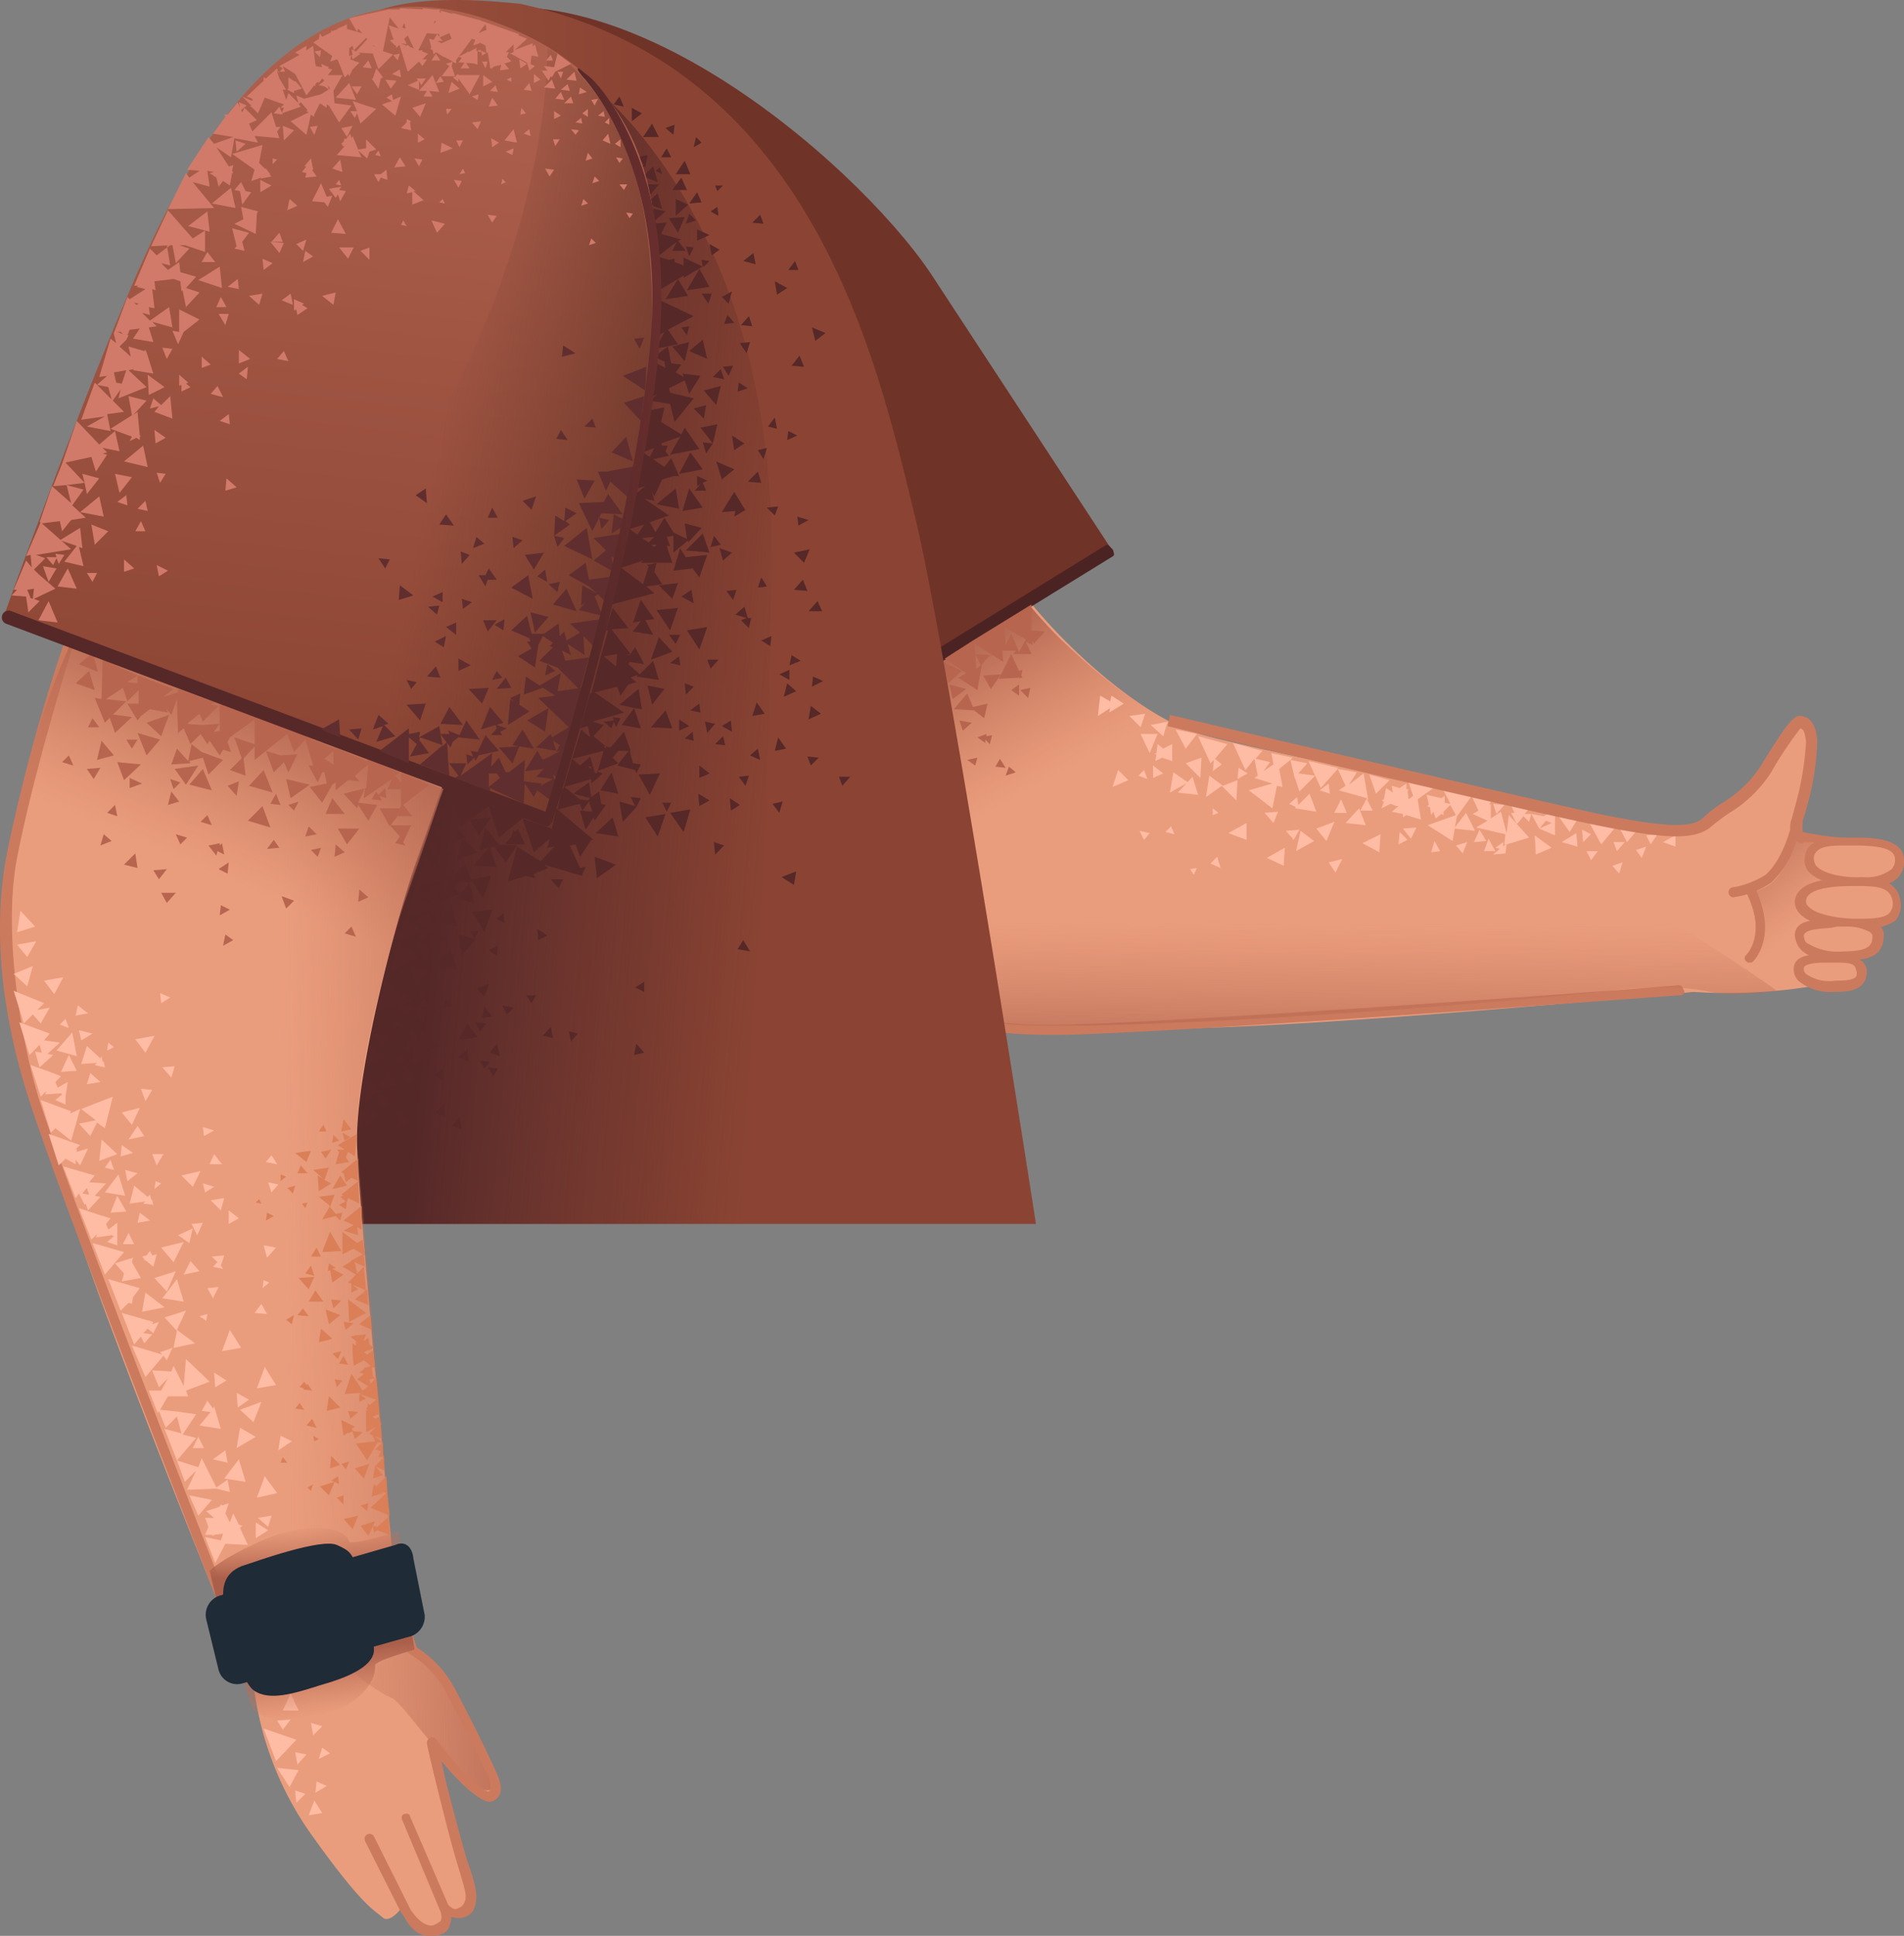 <svg xmlns="http://www.w3.org/2000/svg" xmlns:xlink="http://www.w3.org/1999/xlink" width="169.117" height="171.875" viewBox="0 0 169.117 171.875">
  <rect x="0" y="0" width="169.117" height="171.875" fill="#808080" stroke="none"/>
  <defs>
    <linearGradient id="linear-gradient" x1="0.559" y1="0.659" x2="0.347" y2="0.322" gradientUnits="objectBoundingBox">
      <stop offset="0" stop-color="#cc7a5e" stop-opacity="0"/>
      <stop offset="0.924" stop-color="#aa5f4b"/>
    </linearGradient>
    <linearGradient id="linear-gradient-2" x1="0.498" y1="0.686" x2="0.488" y2="1.17" xlink:href="#linear-gradient"/>
    <linearGradient id="linear-gradient-3" x1="0.561" y1="0.635" x2="0.015" y2="-0.256" xlink:href="#linear-gradient"/>
    <linearGradient id="linear-gradient-4" x1="0.558" y1="0.501" x2="-0.177" y2="0.507" gradientUnits="objectBoundingBox">
      <stop offset="0" stop-color="#8b4433"/>
      <stop offset="0.98" stop-color="#af614e"/>
    </linearGradient>
    <linearGradient id="linear-gradient-5" x1="1.008" y1="0.583" x2="0.522" y2="0.51" gradientUnits="objectBoundingBox">
      <stop offset="0" stop-color="#552828" stop-opacity="0"/>
      <stop offset="1" stop-color="#552828"/>
    </linearGradient>
    <linearGradient id="linear-gradient-6" x1="0.461" y1="0.546" x2="0.627" y2="0.122" xlink:href="#linear-gradient"/>
    <linearGradient id="linear-gradient-7" x1="0.295" y1="0.515" x2="1.186" y2="0.483" xlink:href="#linear-gradient"/>
    <linearGradient id="linear-gradient-8" x1="0.469" y1="0.004" x2="0.528" y2="0.711" gradientUnits="objectBoundingBox">
      <stop offset="0.005" stop-color="#cc7a5e" stop-opacity="0"/>
      <stop offset="0.924" stop-color="#aa5f4b"/>
    </linearGradient>
    <linearGradient id="linear-gradient-9" x1="0.599" y1="0.862" x2="0.474" y2="0.247" xlink:href="#linear-gradient-8"/>
    <linearGradient id="linear-gradient-10" x1="0.465" y1="0.946" x2="0.544" y2="0.066" xlink:href="#linear-gradient-4"/>
    <linearGradient id="linear-gradient-11" x1="0.553" y1="0.459" x2="1.047" y2="0.608" gradientUnits="objectBoundingBox">
      <stop offset="0" stop-color="#6c372a" stop-opacity="0"/>
      <stop offset="1" stop-color="#6c372a"/>
    </linearGradient>
    <linearGradient id="linear-gradient-12" x1="1.773" y1="0.177" x2="-1.415" y2="0.823" gradientUnits="objectBoundingBox">
      <stop offset="0" stop-color="#823735"/>
      <stop offset="0.46" stop-color="#562828"/>
    </linearGradient>
  </defs>
  <g id="_182" data-name="182" transform="translate(-178.783 -99.531)">
    <path id="Path_17246" data-name="Path 17246" d="M219.1,135.9s7.5,15.4,16,29.1c8.6,14,14.6,18.9,20.2,22.3,6.5,3.9,15.9,3.9,30.2,3.5s43.7-3.2,43.7-3.2a47.262,47.262,0,0,0,13.6-1.1c.8-.2-.2-1.5.8-2s4.5-9.6,2.5-10.2c-2.1.4-6.2-.4-7.2-.4-1-.1-.4-1.7,0-3.4.7-3,1.6-5.3.1-6.6-1-.8-2.4,1.9-4.3,4.8a9.651,9.651,0,0,1-2.9,2.6,12.523,12.523,0,0,0-2.1,1.8s-1.1.6-4.2.1c-3.2-.5-35.2-7.1-39.8-8.4-6.1-1.6-14.3-9.7-17.1-14.1-5-7.8-14.8-24.9-14.8-24.9l-34.7,10.1Z" fill="#ea9d7d"/>
    <path id="Path_17247" data-name="Path 17247" d="M328.4,187.6c0,.2-.2.3-.4.3-.4,0-40.9,3.1-54.2,3.5-11.7.3-18.1-3-21.6-5.7a21.455,21.455,0,0,1-3.6-3.3.447.447,0,0,1,.8-.4,28.506,28.506,0,0,0,5.2,4.2c5.9,3.8,13.7,4.5,19.2,4.3,13.2-.4,53.7-3.4,54.1-3.5a.43.43,0,0,1,.4.4.31.31,0,0,1,.1.2Z" fill="#cc7a5e"/>
    <path id="Path_17248" data-name="Path 17248" d="M286.1,165.1a91.256,91.256,0,0,0-20.2,8.7c-9.1,5.7-11.8,12.9-11.8,12.9s-6.4-5.1-8.1-7l-7-7.6,25.9-27a42.581,42.581,0,0,0,8.1,11.2c4.2,4,8.3,7.1,13.1,8.8Z" fill="url(#linear-gradient)"/>
    <path id="Path_17249" data-name="Path 17249" d="M264.2,174.6C261,172.2,253,159,253,159l-17.1,6.8s3.6,4.9,10.5,13.7c6.7,8.6,16.9,10.2,20.5,10.8,6.7,1.2,44.2-1.5,55.6-2.9,9.8-.8,6.9,1.2,14.1.1-2.4-1.8-8.3-5.5-8.3-5.5l-7.2-1.2-33.7.4c-1.9-.1-7.6.5-11.1-1.2-4.2-1.5-9.5-3.5-12.1-5.4Z" fill="url(#linear-gradient-2)"/>
    <path id="Path_17250" data-name="Path 17250" d="M334.8,178.7a5.778,5.778,0,0,1-.2,6c2.3,1.9,2,.4,3.6-.3,2.3-1.1,4.6-6,3.8-8.1-1-2.4-3.8-2.1-3.8-2.1s-.8,3.3-2.8,4.2c-2.1.9-.6.3-.6.3Z" fill="url(#linear-gradient-3)"/>
    <path id="Path_17251" data-name="Path 17251" d="M338.3,174.3a8.15,8.15,0,0,1-2.2,3.6,7.616,7.616,0,0,1-3.4,1.3.453.453,0,0,1,.1-.9,7.956,7.956,0,0,0,2.8-1.1c1.6-1.4,2.2-4.2,2.3-4.3,0-.2.1.4.3.5a.382.382,0,0,1,.3.5c0,.1-.1.2-.2.4Z" fill="#cc7a5e"/>
    <path id="Path_17252" data-name="Path 17252" d="M234.7,174.8s-11.1-19.4-15.2-32.9c-4.1-13.6-19.53-30.78-3.83-39.58,15.8-8.8,39.1,11.52,45.8,21.52L277.7,148.6l-43,26.2Z" fill="#703328"/>
    <path id="Path_17253" data-name="Path 17253" d="M277.7,148.6c.1.2,0,.3-.2.4l-42.2,26a.583.583,0,0,1-.6-1l42.2-26c.3-.2.4,0,.6.2a.52.52,0,0,1,.2.4Z" fill="#4c2323"/>
    <g id="Group_1363" data-name="Group 1363">
      <path id="Path_17254" data-name="Path 17254" d="M293.9,175.1l1.6-.9-1.2-.9Zm-8.5-6.5.1-1.8-1.4.5Zm3.2,2,.1-1.8-1.3.5-1.2-.9-.3,1.9,1.4-1Zm-4.3-1.6-1.3-.9-.3,1.8Zm17,6.2.1-1.6-1.6.8Zm26.3-1.5-1.1.6,1.1.4Zm-34.8,2.7.1-1.6-1.6.9Zm-3.3-2.3v-1.5l-1.6.9Zm28,.2,1.4.4-.1-1.2Zm-.6-2.9-1,.6-1.1-.2h-.6l.5-.6-1.8-.4.4.9H313l.5,1,.2-.2.4-.5.5.5.2-.7.7,1.3.6-.7.5.2-1.1.5,1.4.6v-2.3Zm-35.3-5.8-.1.8-.2.1h.2l-.1.6.6-.3.9.3v-1.5l-.8.4Zm-1.2,2.3-.5.5.8.3Zm.8.7.9-.4-.9-.7Zm11.8,4.7.7.8.5-.9Zm11.1.7.5-1-1.2.1Zm-11.8-2.4-1.2.1.8.9Z" fill="#ffbca4"/>
      <path id="Path_17255" data-name="Path 17255" d="M288.7,168.7l.9-.5-.8-.5Zm-2.4,7.5.9.4-.3-1Zm12.1-4.5-.5-1.2-.6,1.2Zm3.8-2.9-1.8-.5.6,1.7Zm-8.1,2.2-.1-.7-.7.6.6.3-.1.1,1.9.3-.6-1.6Zm5.4.3-1.2,1.3,1.8.2Zm-16.1-1.4,1.8.2-.5-1.6Zm35.9,3.3.1,1.1.7-.7Zm6.1,1.3.6-.9-1,.1Zm-19.5.7.8-.1-.5-.9Zm5.8-3.4.7-.8-1-.1Zm-29.4,1.6.8.2-.3-.7Zm2.5,3.8.3-.6-.6.1Zm2.2-5.5-.5-.4v.6Zm10.4,5.3.6-1.2-1.2.3Zm5.6-2.5.8-.4-.7-.7Zm-6.1-4.5-.1-.9-.8.6Zm25.5,5.1.7-.8h-1Zm-2.3.8.6-.8h-1Zm2.5,1.2.3-1-.9.3Zm-26.9-4,.9,1.1.7-1.7Zm28.9,2.6.4-1-.9.3Zm-15.9-.4.4-1-1,.3Zm13.8-2.5.8,1.5,1-1.2Zm-7.3,2.6,1.4-.6-1.5-1.1Zm-23.4-4.1.4-2,.5.1-.3-1.6,1-.8.4,1.7v-.1l.4,1.2,1.4-1.4-1.5-.2.8-.9-1.5-.3.2-.2-1.9-.4.2,1-.9.6.6-.8-1.3-.3.6-.7-2.6-.7,1.1,2.4.8-1,.3,1.5-.3.2,1.6.5-2.1.6Zm-6.7-6.6-1.9-.4.9,1.7Zm1.5,2.3-.1,1,.8-.6-.6-.5,1.1-1.3-2.6-.7,1.1,2.4Z" fill="#ffbca4"/>
      <path id="Path_17256" data-name="Path 17256" d="M297.6,167.8l.7,1.5-.6.4,2.5.7-.6,1.1h1.1l-.5-1h.1l-.4-2.3-1.3,1,.7-1.1-1.7-.3v-.1l-2.6-.6,1.1,2.4Zm15.2,4.1-.2,1.6-.5-1.9-.9.6v-1.3l-.2.1.4-.5-1.9-.3.1-.1-2.7-.6.7,1.4-.5-.1v-.6l-.3.2-1.3-.3.2.9-.2.1.3.1.1.7.2-.3.2.6.5-.4.2.1v-.3l.6-.6.5.9-2.5.9,2.2,1.4.2-1.1,1.8.2-.8-1.6-1,1.3.2-1,1.3-1.8.6,1.3-.5.3,1.3.6-1,.6,2.6.6-.1.9h.1l-.2.2v-.4l-.7.5.4.1-.6.5,1.1-.1.1-.8,2-.6Zm-2.6,1.3-.5,1.1,1.1-.1Zm.8.8-.4,1.1h1Zm8.7-1.9,1.3,2.4,1.5-1.8Zm-1.5,1.3,1-1.6-2.2-.1Zm-12.1-3.9-2.2-.5.4,1.2-.4.3-.1-.7.1-.2h-.2v-.5l-.6.4-.7-.2.1.6-.6-.4-.2,1-.2.1.2.1-.2.6.8-.4.5.2h.2l-.6.5,1,.2v.3l.3-.2,1.3.4-.3-1.8Zm-28.5-.1,1.4-.6-.9-.9Zm1-7.4-1.1-.7-.1.5-.9-.5-.2,1.8,1.1-.7-.1.4Zm1.5,2.7.8,1.7.7-1.7Zm2.4-1.1-1.5.3,1.1,1Zm-2-.7-1.4.2,1,1Zm-.1,11.2.5-.6-.9-.2Z" fill="#ffbca4"/>
    </g>
    <g id="Group_1364" data-name="Group 1364">
      <path id="Path_17257" data-name="Path 17257" d="M262.6,158.3l.4,1.9,1.2-1.1Zm4.2,2.4.9-1.3-1.6.1Zm-2.8,2.8.3.9.8-.7Zm4.6-2.7.7.5v-1Z" fill="#b7654f"/>
      <path id="Path_17258" data-name="Path 17258" d="M268.1,168.4l.9-.3-.6-.5Zm-.9-.8.9.1-.5-.8Zm-4.1-7.3.3,1.3,1.2-.9Zm6.2-1.2-.7-1.5-1.1,2.2,1.8-.1.1.1v-.1h.2l-.1-.2.1-.5Zm1.2-2.3v-.4l.1.3,1-1.1-1.2-.1v-2.3l-5.2,3.2-2.5,1.6,1.9,1.3-.7.4,1.7,1.1.4-2.3.8-.9,1.1.7-.1-1H269l-.2.3h1.6l-.5-1.1.6.3Zm-5,2.1-.1-1.3.5,1Zm-.1-1.3-.1-1,1.6,1.1Zm3.9-.2-.7-1.6-.5,1-.1-1.6,1.9,1.1-.6,1.1Zm-3.1,5.9.3-1.3-1.3.3-.5-1.2-1.2,1.4,1.8.1Zm3.9-1.8.2-.9-.9.2Zm-4.7,6,.2-.7-.9.2Zm1-2.8-.8.3.7.5v-.3l.4.4.2-.8-.5.1Z" fill="#b7654f"/>
    </g>
    <g id="Group_1365" data-name="Group 1365">
      <path id="Path_17259" data-name="Path 17259" d="M345.2,174a27.948,27.948,0,0,1-6.3-.6l-1.1.7c.1.1.1.1.2.1a64.355,64.355,0,0,0,7,.3l.2-.5Z" fill="#cc7a5e"/>
      <path id="Path_17260" data-name="Path 17260" d="M339,174.4a1.023,1.023,0,0,1-.9-.4,1.864,1.864,0,0,1-.2-1.7c.1-.3.2-.7.3-1.1a26.16,26.16,0,0,0,1-5.8c-.1-.8-.2-1.1-.5-1.2a32.775,32.775,0,0,0-2.6,3.9,11.352,11.352,0,0,1-3.7,3.6c-.6.4-1.1.8-1.6,1.2-1.4,1.2-3.8,1.2-10.2-.1s-37.8-8.7-38.1-8.8l.2-1c.3.1,31.7,7.4,38.1,8.8,5.9,1.2,8.3,1.3,9.3.3a10.917,10.917,0,0,1,1.7-1.3,10.58,10.58,0,0,0,3.4-3.3c2.5-4.1,3-4.5,3.6-4.4,1.2.2,1.3,1.5,1.4,2.1a23.532,23.532,0,0,1-1,6.2,6.217,6.217,0,0,1-.3,1,10.364,10.364,0,0,0,.1,2h0Z" fill="#cc7a5e"/>
    </g>
    <path id="Path_17261" data-name="Path 17261" d="M205.1,109.8Z" fill="#fff"/>
    <path id="Path_17262" data-name="Path 17262" d="M190.2,206.4a4.253,4.253,0,0,1-.2,1.1v.1a2.034,2.034,0,0,1-.1.5v.1h80.9s-7.9-51-10.7-62.6c-3.3-13.5-8.95-40.13-35.12-45.73-4.33-.44-10.77-.86-14.67,1.54-.2.5,2.2,3,1.9,3.3-1.7,1.4-7.6,8.2-12.4,34.5-2.1,11.8-9.6,67.2-9.6,67.2Z" fill="url(#linear-gradient-4)"/>
    <g id="Group_1366" data-name="Group 1366">
      <path id="Path_17263" data-name="Path 17263" d="M206.7,147.6h.7l-.3-.7Zm-1.1-4.2.3,1.1.9-.8ZM197,161.2l-.1,1.1,1.1-.4Zm.2-2.6-.1,1,1.2-.3Zm1.7-10.6-.1,1,1.1-.3Zm.8-6.2-.1,1,1.1-.4Zm-3.2,25.4.3,1,.9-.8Zm3.8-4.3.3,1,.9-.8Zm-1.2-6.5.3,1,.9-.7Zm.5-2.2.3,1.1.9-.8Zm.5-15.1.2,1,.9-.8Zm4.4-19.6.3,1,.9-.7Zm1.1,1.6.3.9.8-.6Zm-.2-3.7.2.9.8-.7Zm-7.3,36.1.9.4v-1.2Zm1,14.1,1,.3-.1-1.1Zm-3.4,3.1,1,.3-.1-1.2Zm2.5,2.6,1,.3-.2-1.2Zm8-3.9,1,.4-.1-1.2Zm-4.6-7.1.9.4v-1.2Zm-.7-2.7,1,.3-.1-1.1Zm-5.5,14.1,1,.3-.2-1.1Zm-.2,4.8,1,.3-.2-1.2Zm4-2.4,1,.3-.2-1.2Zm-5.3,5.3,1,.3-.2-1.2Zm5.4-36.9.9.4v-1.2Zm1.5-.9,1,.4-.1-1.2Zm1.9-16.4,1,.3v-1.1Zm.5-1.9,1-.3-.8-.9Zm.5-2.3,1,.4-.1-1.2Zm-2.4,9.7.9.4v-1.2Zm4-.7-.1.6.7-.2Zm-2-.1-.1.6.6-.2Zm1.7-1.5h-.6l.3.6Zm-2-2.1-.6.1.3.6Zm-3.6,18,.2,1.1,1-.8Zm1.3,6.7.2,1,.9-.7Zm.4-19.2.3,1,.9-.7ZM211.3,145l-.6.3.6.4Zm-9.9,2.7.6-.6-.9-.3Z" fill="#d17a69"/>
      <path id="Path_17264" data-name="Path 17264" d="M200.5,145.7l.7.4v-.8Zm2.5-4.1-.3.7.9-.1Zm7.9,9.7h.5l-.2-.5Zm-.6-2.9.1.4.3-.3Zm3.5,1.3-.4.2.4.2Zm-13-14.8.7.4v-.9Zm1-5-.1.6.7-.1Zm4.8,4.6h-.7l.4.7Zm-2.3-7,.6.4V127Zm.9-4.5-.1.6.6-.1Zm4.3,4.2h-.6l.3.6ZM199,169.9l.7.3v-.8Zm.6-4.7v.7l.6-.2Zm4.6,3.9-.6.1.3.6Zm-3.9-6.4h.7l-.4-.7Zm-2.6,7h.7l-.4-.8Zm2.2-8.5h.7l-.4-.8Zm-1.8-4.9.1.6.5-.4Zm0,1.6.1.6.6-.4Zm5.6.4-.5.3.5.4Zm-4.5,3.4-.5.3.6.4Zm7.2,5,.2-.6h-.8Zm-4.7-.5h.6l-.2-.6Zm3.8-4.6.1.6.6-.4Zm-6.9,3.6.2-.7-.8.1Zm-.5,1.7.2-.7-.8.1Zm-2.5,9.2.2-.7-.8.1Zm.5-10,1-.5-.9-.8Zm3.7,8.6,1.3.1-.5-1.4Zm2.7-2.6.1.6.6-.4Zm-2.5,5.4-.6-.4-.1.8Zm-1.5-5.9.2-.6-.6.1Z" fill="#d17a69"/>
      <path id="Path_17265" data-name="Path 17265" d="M195.8,174.2l-.5-.4-.1.7Zm1.5-5.4-.5-.4-.1.7Zm-2.5,8.3.6.1-.2-.7Zm8.9-13,.2-.4h-.6Zm-3-.4.4.1-.2-.4Zm2.4-2.9.1.4.4-.2Zm-.1-5.7-.4.2.4.3Zm1.8,2.5-.2-.3-.3.3Zm-3.9.1.3-.3-.4-.1Zm5.3-8.1-.4.2.3.4Zm1.7,2.5-.2-.3-.2.4Zm-3.8.1.3-.3-.4-.1Zm-3.5-4.6-.4.2.4.4Zm1.8,2.5-.3-.3-.2.4Zm-3.8.2.2-.3-.4-.1Zm3.9-14.7-.4.2.4.3Zm1.8,2.5-.3-.3-.2.3Zm-3.9.1.3-.3-.4-.1Zm11.4,17.5-.5-.2.1.5Zm-2.5,4.6.1-.4-.4.2Zm-2.7-3.6.4-.1-.2-.4Zm2.9,10.8.4-.2-.3-.3Zm-1.6-4.3.2.3.3-.3Zm-7.5,11.3-.4-.6-.4.7Zm-3.2,3.5.5-.5-.7-.2Zm-1.5-5.8.6.3v-.7Zm6.4-6.3-.4-.7-.5.7Zm-3.2,3.4.4-.4-.6-.2Zm-1.5-5.7.5.2.1-.6Zm2,15.6-.6-.3v.9Zm-2.2.5-.6-.3v.9Zm-1.8,2.6.1-.6-.6.2Zm-1.1-2.5h.6l-.4-.6Zm2.8-4.7.5.3v-.6Zm4.2-3.4-.3-.5-.3.6Zm1.7-1.4-.5-.9-.7,1Z" fill="#d17a69"/>
      <path id="Path_17266" data-name="Path 17266" d="M201.6,173.5l-.3-.5-.4.6Zm-.5-1.6-.4-.5-.3.6Zm-.9,7.1.9-.9-1.4-.4Zm-5.7,6,.8-.9-1.3-.4Zm3.5-3,.9-.9-1.4-.4Zm-2.4,6,.8-.9-1.3-.4Zm.8-5.4.8-1-1.3-.4Zm-.7,14.9.8-.9-1.3-.4Z" fill="#d17a69"/>
      <path id="Path_17267" data-name="Path 17267" d="M196.9,177.2l.9-.9-1.4-.4Zm4.3.4.5.2v-.5Zm4.1-7.4-.4-.7-.6.7Zm-3.9,3.7.5-.5-.7-.2Zm-1.2-6.6.5.3.1-.7Zm.1-15,.4.6.4-.7Zm3-3.6-.4.4.7.2Zm1.8,5.6-.6-.2v.7Z" fill="#d17a69"/>
      <path id="Path_17268" data-name="Path 17268" d="M197.7,154.5l.4.7.4-.8Zm3-3.6-.4.5.7.2Zm1.8,5.7-.6-.2v.6Zm-.5-1.3-.2-.7-.6.5Zm-4.3,2.1.6-.3-.5-.4Zm.8-5.9.4.4.3-.6Zm1.4-7,.5.7.5-.8Zm3.6-4.3-.4.5.8.2Zm2.2,6.8-.7-.3v.8Zm-2.6-1.9h.9l-.4-.9Zm-1.3-5.5.2.7.6-.5Zm6.8,2.4-.7.3.7.5Zm-4.4-1.1h.7l-.3-.7Zm-1.1-4.6.1.6.6-.4Zm5.6,2-.5.3.5.4Zm-7.8,1.8.7.2-.1-.8Z" fill="#d17a69"/>
      <path id="Path_17269" data-name="Path 17269" d="M200.7,135.4l.1.6.6-.3Zm5.2,3-.6.2.5.6Zm-6.2,2.3.5.7.4-.8Zm3.6-4.3-.5.5.8.2Zm2.1,6.8-.6-.3v.8Zm-6.7,12.3.5.6.3-.8Zm0,5.6.4.6.4-.8Zm0-10.4.5.6.3-.8Zm1.5-7.6-.1.7.8-.2Zm-.9,25.1-.1.7.8-.3Zm2.2-16.5-.4.5.7.1Zm2.1,5.6-.5-.3v.7Zm3.7-44.6-.2,1,1.2-.2Zm3-4-.8.3.7.6Zm-1.5,2.1-.7.3.7.6Zm-2.3,4.6,1,.5v-1.2Zm5.2-8.2.4-1-1.2.1Zm-.3,2.2.4-.8h-1.1Zm1.9-4,.4-.8h-1.1ZM215,104l-.6-.7-.5.9Zm-2.2,2.3-.3-.5-.3.6Zm0,1.1-.4-.5-.3.6Zm-2.8,4.5-.4-.5-.3.6Zm-1.9,2.8,1,.4.1-1.1Zm-1.6,2.5.1,1.1,1-.7Zm1.9,1.6.6-.5-.9-.5Zm-.7-2.1.6.5.2-.8Zm-.1,2-.5.1.4.4Zm1.5,2.6-.2-.4-.3.4Zm-3.8-.3.2-.2-.4-.2Zm-.4,5.3.4.6.4-.7Zm1-.8.4.6.5-.7Z" fill="#d17a69"/>
      <path id="Path_17270" data-name="Path 17270" d="M204.3,131.8l.4.6.4-.7Zm1.1-10.3.4.6.4-.7Zm.8,2.1.4.6.5-.7Zm1.4-9.5-.2.7.9-.1Zm-3.5,24.8-.2.7.8-.1Zm3.9-16.1-.4.4.7.2Zm1.6,5.7-.5-.2-.1.6Zm-3.2.2-.6-.3v.7ZM197,190l1,.4-.2-1.2Zm.8-5.5,1,.3-.2-1.2Zm-.8,14,1.1.3-.2-1.2Zm-.5-7.3.6.2v-.8Zm.6-4.7-.1.6.7-.2Zm4.5,3.9-.6.1.4.5Zm2.7-1.3.2-.6h-.8Zm-4.7-.5h.6l-.2-.6Zm3.8-4.6.1.6.6-.4Zm1.6-.6.2-.7-.8.1Zm-4.7-.6.6.1-.2-.6Zm3.8-4.6.1.6.6-.3Zm1.2,19.9.3-.7-.8.1Zm-4.7-.6.6.1-.2-.7Zm3.9-4.5v.5l.6-.3Zm-.8,13.8.2-.7-.8.1Zm-4.7-.6.6.1-.2-.6Zm3.8-4.5.1.6.6-.4Zm-.8,2.9.3-.7-.8.1Zm-4.6-.6.6.1-.2-.6Zm3.8-4.6.1.6.5-.3Zm-3.6-2.3,1.3.1-.4-1.4Zm2.8-2.6.1.6.6-.4Zm-2.5,5.5-.6-.5-.2.8Z" fill="#d17a69"/>
      <path id="Path_17271" data-name="Path 17271" d="M198.3,196.9l-.4-.6-.4.7Zm-3.2,3.5.4-.5-.6-.2Zm-1.5-5.8.5.3.1-.7Zm5,4,.2-1-1.1.2Zm-6.3,0h.8l-.4-.8Zm4.3-6.8.2.9.7-.7Zm1.2,8.7-.5-.7-.5.9Zm-3.9,4.4.5-.6-.8-.2Z" fill="#d17a69"/>
      <path id="Path_17272" data-name="Path 17272" d="M192,197.7l.7.4v-.9Zm7.5-6.5-.4-.6-.4.7Zm-3.2,3.5.4-.4-.6-.2Zm-1.5-5.7.5.2.1-.6Zm-1.2,1.9,1,.3-.1-1.2Zm-1.2,2.9,1,.3-.2-1.2Zm1.7-5.3.2-.7-.8.1Zm.2-1.9-.5-.4-.1.7Zm-1,2.9.6.1-.2-.7Zm.6,5.2.1-.6-.7.2Zm-1.2-2.5h.6l-.3-.6Zm.3,5.2.8-.9-1.3-.4Zm-.8,6,.8-1-1.3-.4Zm-.5-2.8,1.2.4-.2-1.3Zm-.6,4.7,1.2.4-.2-1.4Zm7.3-4.6-.4-.6-.4.7Zm-3.2,3.5.4-.5-.6-.2Zm-1.5-5.8.5.3.1-.7Zm5.5-4.2-.3-.5-.4.5Zm1.6-1.4-.5-.9-.6.9Z" fill="#d17a69"/>
      <path id="Path_17273" data-name="Path 17273" d="M199.5,195.9l-.3-.5-.4.6Zm-.6-1.6-.3-.4-.3.5Zm-.8,7.1.8-.9-1.3-.4Zm1-1.4.4.3.1-.6Z" fill="#d17a69"/>
      <path id="Path_17274" data-name="Path 17274" d="M203.2,192.6l-.5-.7-.5.8Zm-3.9,3.7.5-.5-.7-.2Zm-1.3-6.6.6.4.1-.8Zm-1.4-11.8.4.6.4-.7Zm-.1,5.6.5.6.3-.8Zm.1-10.4.4.6.4-.8Zm1.5-7.5-.1.7.7-.3Zm-1,25-.1.7.8-.2Zm2.3-16.5-.4.5.7.1Zm2.1,5.6-.6-.2.1.6Zm1.5-28.1,1.5.5-.3-1.8Zm-3.8,1.8,1.4.5-.2-1.8Zm1.2-6,.2-.9-1,.3Zm5,6.4,1.2-1.4-2-.6Zm-6.6,3.9,1.2-1.4-2-.6Zm-.9,3.7,1.2-1.4-2.1-.6ZM199,153l1.2-1.4-2-.6Zm2.4-.4,1.2-1.3-2-.7Zm-.6,3.3,1.1-1.4-1.9-.6Zm1.1-8.1,1.2-1.4-2-.6Zm-.7,2,1.2-1.4-2-.6Zm0,19.7,1.1-1.4-2-.5Zm1.9-6.3-1.7-.7v2Zm-1.7,2.8-1.7-.8.1,2.1Zm1.7-7.6,1.5.4-.3-1.7Zm1-8.5,1.5.5-.2-1.8Zm-.9,21,1.5.5-.2-1.8ZM202,160.6l1,.3v-1.2Zm.9-7-.1.9,1-.3Zm6.7,5.7-.8.2.5.8Zm1.6-2.2.3-.9-1.1.1Zm-6.9-.8.9.1-.3-.9Zm5.6-6.7.2.9.8-.6Zm5.5,20.6.4-1-1.2.1Zm-6.9-.8.9.1-.3-.9Zm5.7-6.7.1.8.8-.5ZM213,183.1l.4-.9-1.2.1Zm-6.9-.8.9.1-.3-1Zm5.6-6.8.2,1,.8-.6Zm-1.1,4.4.4-1h-1.2Zm-6.9-.9.9.1-.3-.9Zm5.7-6.8.1.9.8-.5Zm-6.1,12.5.9-.4-.9-.8Zm-4.5-5.3.6.7.4-.9Zm8.8-1-.6.7,1,.1Zm-3.5-9.6,1.9.2-.7-2.1Zm4-3.9.2.9.9-.6Zm-3.7,8.1-.8-.6-.2,1.2Z" fill="#d17a69"/>
      <path id="Path_17275" data-name="Path 17275" d="M204.9,168.6l-.6-.9-.6,1Zm-4.6,5.2.5-.7-.9-.3Zm-2.4-8.5.8.4.1-1Zm7.4,5.7.4-1.4-1.6.3Zm-9.3.2,1.2-.1-.6-1.2Zm6.3-10.1.3,1.2,1.1-.9Zm1.6,12.5-.7-1-.8,1.3Zm-5.5,6.6.7-.8-1.2-.3Zm-3.2-10.4,1,.5V169Zm11.3-9.2-.6-.9-.7,1.1Zm-4.8,5.2.6-.7-.9-.3Zm-2.2-8.5.8.3.1-.9Zm-1.4,2.3,1.5.5-.2-1.8Zm1.6,1.9,2.3-.4-1.5-2.3Zm1.6-2.7,1.6-1.8-2.6-.8Zm-2.4,11.8,1.5-1.8-2.6-.7Zm-.5,5.3,1.5-1.9-2.6-.7Zm.8.9-2.2-1.1-.1,2.7Zm2.8-1.6-1.8.3,1.1,1.7Zm-.8-4.5-1.8.3,1.1,1.7Z" fill="#d17a69"/>
      <path id="Path_17276" data-name="Path 17276" d="M196.4,177.3l1.5-1.9-2.6-.7Zm2.6-13.7,1.5.4-.2-1.7Zm-2,.3,1.5.4-.2-1.7Zm11.9-10.3.3-1-1.2.2Zm-1.3-2.4-.7-.6-.2,1Zm3.1,3.2.9.1-.3-.9Zm-12.3,11.1.1-1-1,.3Zm4.7-7.9h.9l-.5-.9Zm-6,11.9,1.2-1.4-2-.6Z" fill="#d17a69"/>
      <path id="Path_17277" data-name="Path 17277" d="M196.1,164.5l-.5,3.4,3.7-1Zm-.9,5.7-.5,3.5,3.7-1Zm1.3-10.1-.5,3.5,3.7-1Zm-1.9,16.8-.5,3.4,3.7-1Z" fill="#d17a69"/>
      <path id="Path_17278" data-name="Path 17278" d="M197.3,156.2l-.6,3.4,3.7-1Zm.3-3.5-.4,3.4,3.7-1.1Zm.8-4.9-.4,3.5,3.7-1.1ZM195.8,178l1.2-1.4-2-.6Zm-1.4-2.6,1.7.5-.2-2Zm-.2,5.4,1.8.6-.3-2.1Zm.1.7.4,1.8,1.7-1.2Zm2.7-.2,1.6.9.1-1.9Zm-1.4,3.1,1.5.9.2-2Zm9.5-10.3-.6-.9-.6,1.1Zm-4.6,5.2.6-.6-1-.3Zm-2.3-8.4.8.3v-1Zm8.2-6.5-.5-.7-.5.8Zm2.4-2-.8-1.3-.9,1.4Z" fill="#d17a69"/>
      <path id="Path_17279" data-name="Path 17279" d="M206.8,167.1l-.5-.8-.5.9Zm-.8-2.4-.5-.7-.5.8Zm-1.3,10.5,1.3-1.4-2-.6Zm1.5-2.1.7.4v-.9Z" fill="#d17a69"/>
      <path id="Path_17280" data-name="Path 17280" d="M212.2,162.2l-.6-1.1-.8,1.1Zm-5.6,5.4.7-.7-1.1-.4Zm-2-9.7.9.5.1-1.1Zm-1.7-26.3,1.4.7v-1.8Zm-1,3.9,1.2-1.4-2-.6Zm-1.3,4.1,1.2-1.4-2-.6Zm2.2-8.4,1.4-1.2-1.9-.9Zm2.4-.1,1.4-1.1-1.8-.9Z" fill="#d17a69"/>
      <path id="Path_17281" data-name="Path 17281" d="M203.7,133.8l1.1-1.4-1.9-.6Zm1.7-5.5,1.3-1.2-1.8-.8Zm-1.6,19.5,1.2-1.4-2-.6Zm1.8-6.2-1.6-.8v2.1Zm-1.5,2.6-1.7-.7v2.1Zm1.5-7.5,1.5.5-.2-1.7Zm1,10.4,1.9.3-.7-2.1Zm2.5-3.8.1.9.8-.5Z" fill="#d17a69"/>
      <path id="Path_17282" data-name="Path 17282" d="M207.6,146.9l-.6-.9-.7,1Zm-4.7,5.2.6-.7-1-.3Zm-2.3-8.6.8.4.1-1Zm7.2,5.8.4-1.4-1.6.3Zm-9.2.1,1.1-.1-.5-1.2Zm6.3-10,.4,1.2,1-.9Zm2,12.8-.8-1-.7,1.2Zm-5.8,6.4.7-.7-1.2-.4Z" fill="#d17a69"/>
      <path id="Path_17283" data-name="Path 17283" d="M198.3,148.1l1,.5.1-1.3ZM195.6,180l1.2-1.4-2-.6Zm-1.1,3.8,1.2-1.4-2-.6Zm3.2,8.2,1.2-1.3-2-.6Zm2-6.4-1.6-.7v2Zm-1.7,2.9-1.6-.7-.1,2Zm1.9-7.6,1.5.6-.2-1.8Zm-.2,12.6,1.5.5-.2-1.8Zm-.9-10.4,1,.4-.1-1.2Zm1-6.9-.1.9,1-.3Zm6.6,5.9-.9.1.6.9Zm3.9-1.8.4-.9h-1.2Zm-6.9-1,.9.1-.2-.9Zm5.9-6.6.1.9.8-.5Zm2.6,20.5.4-1.1-1.2.1Zm-6.9-1.1.9.1-.3-.9Zm5.9-6.6v.9l.9-.5ZM209.2,206l.4-1-1.2.1Zm-6.9-1,.9.1-.3-1Zm5.8-6.6.1.9.9-.6Zm-1.3,4.2.5-1-1.2.1Zm-6.8-1,.9.1-.3-.9Zm5.8-6.6.1.9.8-.6Zm-6.4,12.3,1-.4-.9-.8Zm-4.3-5.4.6.6.4-.9Zm8.8-.9-.6.7,1,.2Zm-3.3-9.6,1.9.3-.6-2.1Zm4.2-3.8.1.9.9-.5Z" fill="#d17a69"/>
      <path id="Path_17284" data-name="Path 17284" d="M200.9,195.6l-.9-.6-.2,1.2Zm.6-4.4-.6-.9-.7,1Zm-4.8,5.1.6-.7-1-.3Zm-2.1-8.5.8.4v-1Z" fill="#d17a69"/>
      <path id="Path_17285" data-name="Path 17285" d="M201.8,193.6l.4-1.4-1.6.3Zm-9.3,0,1.2-.1-.5-1.2Zm6.6-9.9.3,1.2,1-.9Zm1.6,12.8-.7-1.1-.8,1.3Z" fill="#d17a69"/>
      <path id="Path_17286" data-name="Path 17286" d="M194.8,202.8l.8-.7-1.2-.4Zm-2.6-10.5,1,.5v-1.3Zm10.9-9.3-.6-.9-.6,1.1Zm-4.7,5.2.6-.7-.9-.3Zm-2.2-8.6.7.4.1-1Zm-1.4,2.4,1.5.4-.2-1.7Zm1.5,1.9,2.4-.4-1.5-2.3Zm1.7-2.7,1.5-1.9-2.6-.7Zm-2.6,11.9,1.6-1.8-2.6-.8Zm-.7,5.2,1.6-1.8-2.6-.8Zm1.1,1.1-2.1-1.1-.3,2.6Zm2.6-1.6-1.8.2,1.1,1.7Z" fill="#d17a69"/>
      <path id="Path_17287" data-name="Path 17287" d="M197.7,193.2l-1.8.3,1.1,1.7Zm-4.9,6.5,1.5-1.8-2.6-.8Zm2.8-13.7,1.5.4-.2-1.7Zm-1.9.3,1.5.4-.3-1.7Zm1.3,1.6.2-.9-1,.3Zm4.9-7.7.9-.1-.5-.8Zm-6.3,11.7,1.2-1.4-1.9-.6Z" fill="#d17a69"/>
      <path id="Path_17288" data-name="Path 17288" d="M193.1,186.7l-.6,3.5,3.7-.9Zm-.9,6.1-.6,3.4,3.7-.9Zm1.5-10.4-.6,3.4,3.7-1Zm-2.6,16.9-.4,3.4,3.7-1Z" fill="#d17a69"/>
      <path id="Path_17289" data-name="Path 17289" d="M194.1,178.5l-.5,3.4,3.7-1Zm-1.7,21.9,1.2-1.3-1.9-.7Zm-.8-3.8,1.8.6-.2-2Zm-1,6.6,1.8.7-.2-2.1Zm.1.7.3,1.8,1.7-1.1Zm2.7,0,1.5.9.3-1.9Zm-1.6,3,1.5.9.3-1.9Zm9.7-10.2-.5-.8-.7,1Zm-4.7,5.1.6-.6-1-.3Zm-2.1-8.5.7.4.1-1Zm8.3-6.2-.4-.8-.6.9Zm2.5-2-.7-1.3-1,1.3Z" fill="#d17a69"/>
      <path id="Path_17290" data-name="Path 17290" d="M203.4,189.8l-.4-.8-.6.8Zm-.8-2.4-.5-.8-.5.8Zm-1.5,10.4,1.3-1.3-2-.7Zm1.5-2,.7.3.1-.8Z" fill="#d17a69"/>
      <path id="Path_17291" data-name="Path 17291" d="M209,185l-.7-1.1-.8,1.1Zm-5.8,5.3.7-.7-1.1-.4Zm-1.7-9.8.8.5.2-1.1Zm2.1-5.9-.8-1-.8,1.2Zm-5.8,6.4.7-.8-1.2-.4ZM195,170.5l.9.5.1-1.3Zm14.4-32-.6-.9-.7,1.1Zm-4.7,5.2.6-.7-1-.3Zm-2.3-8.5.8.3.1-.9Zm-1.7,2.8,1.5.4-.2-1.7Zm1.7,1.7,2.4-.3-1.5-2.3Zm1.8-3,1.5-1.8-2.5-.8Zm-2.6,12.2,1.5-1.8-2.6-.8Zm.1-7,1.5.4-.2-1.7Zm-2,.2,1.5.5-.2-1.8Zm1.4,1.6.1-.9-1,.2Z" fill="#d17a69"/>
      <path id="Path_17292" data-name="Path 17292" d="M206,135.5h.9l-.5-.9Zm-6.2,12.2,1.1-1.4-1.9-.6Z" fill="#d17a69"/>
      <path id="Path_17293" data-name="Path 17293" d="M199.2,142.6l-.6,3.4,3.7-.9Zm.7-4.1-.6,3.4,3.7-.9Zm.7-4.1-.5,3.4,3.7-.9Zm1-3.9-.8,3.3,3.8-.6Zm1-4.2-.8,3.4,3.8-.7Zm6.3,16.5-.4-.7-.6.8Zm-.7-2.3-.8-1.3-1,1.4Zm1.1,5-.4-.8-.6.9Z" fill="#d17a69"/>
      <path id="Path_17294" data-name="Path 17294" d="M208.5,143.1l-.5-.7-.5.8Zm-4.9-19.7,1.5.4-.3-1.7Zm3.2-4.2.3-.8h-1Zm-.7,5.9,1.6-.9L206,123Zm.2,1.9,1.4-1.2-1.9-.8Zm.8-5.3,1.5-1.2-1.9-.9Z" fill="#d17a69"/>
      <path id="Path_17295" data-name="Path 17295" d="M203.5,123.1l-.8,3.4,3.8-.8Zm1.1-3.8-1,3.4,3.8-.5Zm3.7-6.4,1.5-1.1-1.8-1.1Z" fill="#d17a69"/>
      <path id="Path_17296" data-name="Path 17296" d="M208.7,111.3l1.4.8.2-1.7Zm-2,3.7,1.3.9.3-1.8Z" fill="#d17a69"/>
      <path id="Path_17297" data-name="Path 17297" d="M207.9,116.6l.4-.8h-1Zm-2.3,3.5,1.5-1-1.7-1Z" fill="#d17a69"/>
      <path id="Path_17298" data-name="Path 17298" d="M206.2,115.3l-1.5,3.2,3.9.1Zm6.9-9.5,1.8-.5-1.3-1.6Zm5.4-3.4-.7-.9-.6,1.2Zm.4-1.2.8.8.5-1.2Z" fill="#d17a69"/>
      <path id="Path_17299" data-name="Path 17299" d="M214.1,104.4l1,1.2.8-1.5Zm1.1-1.6,1.1.8.3-1.5Zm-3.9,3.1,1.5.4-.3-1.7Zm-1.3,1.5,1.1,1.1.6-1.7Z" fill="#d17a69"/>
      <path id="Path_17300" data-name="Path 17300" d="M211.6,109.2l.6-.8-1-.2Zm-1.7-1.2-.9,1.3,1.8.3Z" fill="#d17a69"/>
    </g>
    <path id="Path_17301" data-name="Path 17301" d="M231.2,107s17,12.3,16.1,44c-.3,11.3,0,16.7-1.1,31.2-1.2,15.7-1.6,26-1.6,26H199.2L188,157.5Z" fill="url(#linear-gradient-5)"/>
    <path id="Path_17302" data-name="Path 17302" d="M196.3,126.7s-5.7,13.2-9.9,25c-5.6,15.4-6.4,20.3-6.8,27.4-.5,8.3,1.4,16.3,6,29.8,4.6,13.6,15.8,40.9,15.8,40.9a28.827,28.827,0,0,0,5.1,12.7c4.5,6.3,5.5,6.6,6.3,7.3.6.5,1.6-.8,1.6-.8s1.9,2.1,3.2,1.7c1.3-.3.2-1.9.2-1.9s1.63,1.05,2.33.55.27-4.25-.73-6.15-1.8-7.3-2.1-8.4c-.2-1,2.28,2,3.48,3.4s2.62,1,1.22-1.8-2.3-5.3-2.8-6-1.8-2.4-2.8-3.5l-1-1.1s-.9-.8-1.3-4-3.5-35.7-3.6-40.6c-.2-6.3,3.6-20.6,5.4-25.6,3.9-10.9,10.8-33,10.8-33l-30.4-15.9Z" fill="#ea9d7d"/>
    <path id="Path_17303" data-name="Path 17303" d="M201.2,249c-.2,0-.3-.1-.4-.3-.1-.4-15-38.2-19.2-50.8-3.7-11.1-3-18.8-2.1-23.1a158.954,158.954,0,0,1,5.6-20c.2-.2.4-.1.6,0,.2.2.1.4,0,.6-.5,1.7-3.8,12.1-5.4,20.3-1.3,6.6.4,16.7,2.1,21.9,4.2,12.6,19.1,50.4,19.2,50.7.1.2,0,.5-.2.5-.1.2-.1.2-.2.2Z" fill="#cc7a5e"/>
    <path id="Path_17304" data-name="Path 17304" d="M210.9,196.5s-4.5-4.1-12.6-11.1-18.6-6.5-18.6-6.5-.3-9.8,5.6-22.8c1.4-2.3,4.5,1.6,4.5,1.6l28.4,11.9c0-.4-1.8,5.4-3.7,10.7-2,5.5-1.6,6.1-3.6,16.2Z" fill="url(#linear-gradient-6)"/>
    <path id="Path_17305" data-name="Path 17305" d="M215.1,178.4l10-30.4-13.2-5.1a69.636,69.636,0,0,0-7.9,17.4c-8.7,6.5-6.3,12.3-5.2,17.9-1.5,4.2-.7,10.2-1.3,13.8-.8,4.5.9,24.5,2.6,35.4,1.4,8.3,6.4,19.6,13.5,22.9,1.3.6,6.9,9.6,9.1,8,.7,1-1.7-5.3-3.4-8a25.674,25.674,0,0,0-4-4.8L214,241l-3.5-39.8C210.2,194.1,214.1,181.4,215.1,178.4Z" fill="url(#linear-gradient-7)"/>
    <g id="Group_1367" data-name="Group 1367">
      <path id="Path_17306" data-name="Path 17306" d="M217,271.4c-1.5.1-2.24-1.6-2.34-1.7l-.35-.54-3.1-6.16a.447.447,0,1,1,.8-.4l3.2,6.4c.3.5,1.18,1.67,2.08,1.47a3.373,3.373,0,0,0,.62-.37c.2-.3-.02-1.05-.12-1.25s.12-.25.42-.25c.2-.1.3.1.5.3a2.052,2.052,0,0,1,0,1.6c-.07.43-.6.97-1.7.9Z" fill="#cc7a5e"/>
      <path id="Path_17307" data-name="Path 17307" d="M218.32,269.47a1.748,1.748,0,0,1-.42-.23l-3.4-8.14c-.1-.2,0-.5.2-.5.2-.1.5,0,.5.2l3.4,7.86c.53.5.67.4,1,.24a.78.78,0,0,0,.4-.4c.3-.6.17-.92-.68-3.76-.78-2.58-2.62-10.14-2.62-10.44a.55.55,0,0,1,.3-.5.44.44,0,0,1,.5.1c2.6,3.5,4.3,4.7,4.7,4.7.1-.1.3-.4,0-1.2-.5-1.3-2.9-5.9-3.7-7.4a8.337,8.337,0,0,0-3.3-3.6c-.1-.1-.2-.1-.2-.2l-1.5-4.8a.412.412,0,1,1,.8-.2l1.5,4.6a9.7,9.7,0,0,1,3.5,3.9c1.4,2.6,3.2,6.3,3.7,7.5.5,1.3.2,1.8-.2,2.1a.845.845,0,0,1-.6.2c-.8-.1-2.4-1.4-4.2-3.6.4,2.2,2.2,8.6,2.2,8.6,1,2.8,1.06,3.58.66,4.58-.3.6-1.23,1.12-2.54.4Z" fill="#cc7a5e"/>
    </g>
    <g id="Group_1368" data-name="Group 1368">
      <path id="Path_17308" data-name="Path 17308" d="M199.1,207v1.2l.9-.5Zm-2.5-3.5-1.7.4,1,1Zm-9.8-3.1.6-1.2.7.5.7-2.8L186,198l1.3,1-1.5.3Zm4.4-2.5-1.6.4.9,1.1Zm8.9,26.8,1.2,1.1.7-1.8Zm-8.4-10.4-.3,1.7,2-.4Zm4.4,4.5-1.6-1.2.8-1.7-1.9.6,1.1,1.2-.3,1.5Zm-3.6-5.8,1.1,1.2.8-1.8Zm-1.2,0-.8-1.4.1-.4-1.6.5.8.9-.2.7Zm11,17.6-.7,1.9,1.8-.4Zm3.9,30.1,1.2-.2-.7-1.1Zm-3.9-39.8-.7,1.9,1.7-.3Zm-3.8-1.4,1.7-.3-1-1.6Zm6.1,30.4-.7,1.5h1.4Zm-17.3-40.5,1.4-.2.2.1-.6.5.9.3v-2l-.8.6-.2-.5.4-.5-1-.3-1.8-.6,1.1,2.8.5-.5Zm1.3-2.2,1.4-.1-.8-1.4Zm5.6,4.4.9-1.8-2,.5Zm8.7-9.5-.5.6,1,.2Zm-11.3,9.2v.1l.2.1.6.5.3-1.1-.4.1-.2-.4-.3.4-.4.1Zm-1.4-2.3-.5,1h1Zm-.1-4.6.9-.7-1.1-.3Zm9.8,20.1,1-.7-1.1-.6Zm1.6,10.2v1.4l1.1-.7Zm-2.6-12.6-1.1-.7.1,1.3Zm-5.3-1.8.5-1.1-1.1.4.2.2-2.7-.8,1.2,2.8,1.6-1.9Zm8.4-5-.6.8,1.1.1Zm-3.2,13-1.1.8,1.3.3Zm-3.2,4,.8,1.8,1.2-1.4Zm2.2-7.9-.1.2-.5-.7-.5.9.8.1-1,1.2,1.9.3Zm2.2,4.7-1.3,1.7,1.9.3Zm-5.5-16-1.3,1.7,1.9.3Zm-4.6-7.4-.6-1.9-1.2,1.6Z" fill="#ffbca4"/>
      <path id="Path_17309" data-name="Path 17309" d="M204.6,252.2l-1.2.1.5.8Zm.5,7.4.8-.8-.9-.3Zm-2.9-46.4-.1.7.6-.5Zm-5,3-.7.2.6.4Zm-8.3-12.8-.3-.9-.5.7Zm3.6,1.7.6-.5-.5-.2ZM203.7,227l-.2,1.3,1.2-.8Zm-.8,7.1-1.2.2.9.8Zm-7-6h1l-.5-1Zm9.3,28.1.8-.9-1-.2Zm2.2-3.4-1-.3.2,1.1Zm-.3,2.9,1-.5-.7-.5Zm-7-29.4-.3,1.8,1.7-1Zm6.7,32.4,1-.6-.9-.4Zm-3.4-2.2,1.1,1.7.8-1.5Zm-12.9-41.2.1-.6.6-.8-2.8-.8,1.1,2.8.7-.7Zm.7-8.1-.2.9,1.1-.2Zm7,6.6-1,.1.5.9Zm-2.5-2.3-.6,1.2,1.4-.3Zm-6.1-10.3-.1,1,1.1-.3Zm6.2,7,.5,1,.5-1.1Zm-8.2-5.6,1.6-.6-1.4-1.3Zm-.6,7.3,1.1,2.8,1.7-2Zm4.3,8.3.3.6.7-.8-.8-.1.4-.4.5.4.5-1-.6.2.1-.2-2.8-.8,1.1,2.8Zm6.7,13.5h0l1.2.3-.2-1.1-1,.7-1.3-2.6-.3.8-1.9-.6.7,1.9,1-1-.8,1.7Z" fill="#ffbca4"/>
      <path id="Path_17310" data-name="Path 17310" d="M195,226.9l1.2-1.8-1.4-.2h.1l-1.9-.2.7-1.2h1.8l-.2-.5,2.1-.8-2.1-2-.2,2.4-.9-1.8-.2.5-1.7-.1.6,1.5.8-.8-.6,1.1H192l.8,2,.1-.2.6,1.5,1-1,.4,1.5-1.5-.4,1.1,2.8,1.7-2Zm2.6-15.8.5.5-.4.4.9.2-.2-.3.3-.9Zm-.8-6.5.2.8.8-.5Zm3.3,30.6.2-.2-.3-.1-.5-1-.3.8-.4-.8.3-.9-.6.2-.1-.1-.1.2-1.2.4.7.6H197l.3.8-.3.7h.6l.1.1.1-.1.8-.1-.2.6L197,236l.9,2.3.9-1.7,2,.1Zm2.1,17.8,1.1,2.9,1.8-1.9Zm-3.8-46,.3-1.1-1.2.2Zm-6-.5-.1-.4-.1-.1-.1-.4-.2.2-1.2-1-.4,1.6,1.4-.2-.2.2Zm5.4-6.6-1-.3.1.8Zm-5.3-8.4-1.7.3.9,1.2Zm-8.1-5.2-1.7.3.9,1.2Zm-2.4-3.2-1.7.3.9,1.1Zm.5,9.9-.6-.1.4,1.4,1.2-1.1-.5-.1,1.1-1-1.4-.2.5-.6-2.7-1,.9,2.9.9-.9Zm.3,3.7,1.4-.1.1.1-.6.5.9.4v-.7l.2-1.3-.9.5-.2-.5.5-.5-1-.4-1.7-.6.9,2.8.5-.5Z" fill="#ffbca4"/>
      <path id="Path_17311" data-name="Path 17311" d="M184.2,194.7l1.4-.1-.7-1.4Zm1.8-2.8,1-.6-1.2-.3Zm-.4,1.4-.4-2.1-1.4,1.6Zm-.7-2.5-.3-.8-.5.5Zm3.5,1.3-.1.7.6-.3Zm-2.9,10.8v-.4l.4.5.7-1.5-1,.3v-.3l-.3.2.6-.5-2.8-1,.9,2.8.6-.6Zm1-7.1,1.2-.2-.9-.8Zm6.2,7.2.6-1h-1Zm-2.5-2.3,1.4-.3-.6-.9Zm-3.9,5.8.1-.1.2.6,1.1-1.2-.5-.1,1-1.1-1.5-.1.5-.6-2.8-.8,1.1,2.8.3-.4.5,1Zm.4-.9-.6-.1.4-.5.2.6Zm-1-16.8-.2.9,1.1-.2Zm6,8.5.6-1-1-.1Zm-11.1-16.9-.3,1.9,1.6-.5Zm3.1,19.3,1.4,1.1.8-2.8-.9.4.1-.2-2.7-1,.9,2.9Zm-2-10.1.7.8.8-1.4-1.1.2.6-.6-2.7-1.1.9,2.9Zm0-4.3-1.7.7,1.2,1.1Z" fill="#ffbca4"/>
      <path id="Path_17312" data-name="Path 17312" d="M194,195.2l.3-1-1.1.1Zm-6.3-1.7-1.2-1.1L186,194l1.4-.1-.2.2.9.2-.1-.5h-.1l-.1-.5Zm6.2-5.4-.9-.4.1.9Zm2,20.5-1.3.6,1,.7Zm2.6-5.7-.7-.9-.4.9Zm4.8,7.4-1.1-.2.3,1.1Zm-.4-4.9.6-.7-.9-.2Z" fill="#ffbca4"/>
    </g>
    <g id="Group_1369" data-name="Group 1369">
      <path id="Path_17313" data-name="Path 17313" d="M189.2,167.2l.6,1.6,1.5-1.4Zm1.8-2.6.8,2,1.2-1.4Zm-2,0,1.5-1.4-2.1-.3Zm15.6,5.8,1.7-1.2-2.1-.5Zm-11.5-5.5.7-1.9-2,.7Zm-6.4-5.8-1.2,1.1,1.7.6Zm5.7,17.7.5.8.7-.9Zm4.8-4.9-.6.6,1,.3Zm1.2,8-.1.9.9-.5ZM187,157.5l-1.2,1,1.7.7Zm.1,11.2.6-1-1.2.1Zm7.1.9.6-.6-.9-.3Zm-9.9-2.4,1,.3-.4-.9Zm25.1,15.2,1,.3-.4-.9Zm-22.8-18.3h1l-.6-.8Zm.8,2.9,1.5-.4-1.1-1.3Zm7.9,2.2,1.1-1.7-2.1.3Zm15.4,3.9h-1.9l.8,1.4Zm-13.4-4.8,1.3-1.3-1.9-.7-.9-.7-.3,1.5-1-1.1-.5,1.4,1.7-.1-.1-.2,1.2-.3Zm5.8-.2.9-.9.4.9.8-1.6-1.5.1-1.3-.4Zm-3.3,2.1.2-1.3-1,.4Zm2.7,4.7,1.1-.1-.5-.7Zm-7.7-.4.6-.6-1-.3Zm6.1-5.2,2.1.6-.8-2Zm1.9,3.7-.7-1.9-1.3,1.3Zm-6-5.2-1.2,1.4,2,.5Zm-9.1,6.8,1-.4-.7-.6Zm7-3.9-.7-.9-.3,1.2Zm-3.7-5.5h-1l.5.8Zm13.2,15,.7-.7-1.1-.4Zm-5.1-4.1-.9.6.8.4Zm7.1-3.2-.3.9,1-.2Zm-7-5,1.4.5-.2-1.7Zm-10.9,3.8.9.3-.2-1Zm1.5,4.6,1.2.3-.2-1.3Zm.5-6.8,1.1-.4-1.1-.5Zm17.4,2.3h1.7l-1.1-1.4Zm-4.9-.9.9.1-.4-1Zm12.5,1.9h-1.9l.9,1-.4.6.9.2-.2-.3Zm-6.8,2.8.9-.4-.8-.7Z" fill="#b7654f"/>
      <path id="Path_17314" data-name="Path 17314" d="M204.9,171.5l.4-.8-.9.3Zm5.7,8.1.9-.4-.8-.7Zm-3.6-4,.3-.8-.9.2Zm6-6.1-.6.6-.2-.3-.4.7.9.1-.2-.4.6.2Zm3.9-.3-2.5-1.1v.9l-.5-.6.4-.3-2.9-1.2v.2l-2.9-1.2v.1l-2.4-1,.1-.1-1.9-.6-2.9-1.2v.1l-3.1-1.3v2.5l-.5.1.5-.7-1.6.1-1.3-.1,1.1-.9.3.7,1.4-1.4-.7-.1.3-.2-3.2-1.2v.3l-1.3.4.9-.7-3.2-1.2v.7l-.9-.1.9-.6-3.1-1.4-.1,3.5-.6-.1.9,2.2,1.9-1.9-1.8-.2,1.5-1,.4,1.2,1-1V162h-1l.9,1.5.3-.4.8-.6,1.6.3-.2-.4.5.6.5-1.4.1,3,.5-.4.6,1.4.9-.9.6.9.2-.3.9,1.3.3-.5.7.2-.3-.9.2-.4,2.2-1.6v2.2l-1.8-.6.7,2,1.1-1.2V167l2.9-2.3.6,1.6,1-1.1.7,2.3h-.4l.8,1.5.4-.9h.2l.2,1-1.5.3,1.1,1.4.9-1.6.3-.2v.7l1.1-.9,1,.1-.4-.5,1.2-1-.2,2.1-2,.5,1.2,1.3.1-.3.9,1.4.8-1.4-1.7-.2.6-1.3-.1.9,2.5-1.7-.4.9h1.2v1.5l-.1.2h-1.8l.9,1.6.7-.9h1.3l-.8-1,2.3-1.8Zm-9.3-2.3.8-.7v1.2Zm-14,12.8.8-.9h-1.3Zm5.1-4.3-.2-1-.2.2v-.2l-1,.2.7.9.1-.4Zm-.1,8.1.9-.5-.7-.5Z" fill="#b7654f"/>
    </g>
    <g id="Group_1370" data-name="Group 1370">
      <path id="Path_17315" data-name="Path 17315" d="M206.7,212.9l-1.4.1.9,1Zm1.4-6.3-.7,1.2,1.2-.3.4.4.2-.7-.6.1-.5-.6.4-1.1-1.4.2Zm.9-2.7-.7,1.2,1.3-.3Zm-1.7,13.6-.2,1.2,1.2-.3Zm.7,6-.2,1.3,1.2-.3Zm4,7.8-.1.4-.1.7,1-.3-.2-.1.5.1-1.4,1.3,1.7.7-.2-1.9-.1-1.6-.9.9Zm-3.8-2.5-.1,1.1.9-.3Zm3.9.9-.2,1.1.9-.3Zm-2.8-30.8-.2,1.1.9-.2Zm-2.9,2.8-1.4.2,1,.8Zm1.3.7.5-.8-.9.2Zm.7-2.1-.1.7.6-.2Zm-1.7,12.5-.3-.9-.5.7Zm3,7.9-.4-.8-.4.7Zm-2.8-10.4-.5.8h.9Zm-4.5-2.4.7-.4-.6-.3Zm6.2,4.2-.6-.4-.1.7.2-.1.2,1.1,1-.7-1-.5Zm-.2,3.6.7-.7-.9-.1Zm1.1,1.9.7-.6-.9-.1Zm2-2.2-.1-1.4-1.1.9Z" fill="#da7f57"/>
      <path id="Path_17316" data-name="Path 17316" d="M211.8,217.6l-.1-1.3-1,.8Zm-2.8-1.3-1.3-.5.3,1.3Zm-2-12.4.1,1.4,1.1-.7-.6-.3.4-1.1-1.4.2.9.8Zm1.9,27.4-.1-.7-.6.4.3.1-1.3.4.8.8.5-1.2Z" fill="#da7f57"/>
      <path id="Path_17317" data-name="Path 17317" d="M208.5,222l.2.7.5-.6Zm4.1,6.4-.2.5h.5l-.8.8.8.4v-1.2l-.2-.5.1.1v-.9l-.7.6ZM204.2,204l-.5-.2v.6Zm-2.7,2.3.5.1-.2-.4Zm4.6,0-.5.1.3.4Zm-.4,9.4-.5.6,1,.1Zm3.4,3.8-.8.2.5.5Zm-.4,13,.6.6v-.8Zm2.7,1.2.1-.7-.7.2Zm-4.6-19.6-.6,1h1.3ZM205,224.6l.8.1-.4-.6Zm1.5-1.6-.4-.6-.1.1-.2-.3-.4.5.4.1-.1.1Zm3.6,12.3.5-1.2-1.3.3Zm.7-.3.7.9.6-1.3Zm-.5-5.1.8.9.5-1.3Zm-2.8-30.5-.4.6h.7Z" fill="#da7f57"/>
      <path id="Path_17318" data-name="Path 17318" d="M204.8,205.5l.2-.7-.7.2Zm.4-1.8h.9l-.6-.7Zm4-3.6.2.7.5-.3Zm-1.1,8.8-.7,1.8,1.7-.1Zm1.3-7.3h-.7l.2.2-.3,1.1,1.2-.2-.3-.4.2-.5.6.4.2-2-1.7,1Zm-.3,2,.2.1.2.8.5-.4.6.3-1.5,1.2.2.1-.3.1.5.4-.6.3.6.4.1-.7.1-.3,1,.5-.1-2v-2Zm1.1,4.7-.9.5,1.3.4-.1-.7.4.2v-2.1l-1.6,1.3Zm-1,.6v2l1-.5.8.5-1.1.6h.1l-.8.5,1.2.7-.7.7.3.1v.8l.6-.3-.5-.4,1.2.5-.2-2.1-.6.6-.2-1,.9.4-.1-1.1.1.1-.2-1.4-.5.3Zm.5,6,.1,2,1.5-.8Zm1.9,4-.1-.6-.4.3v-.1l.2-.5-.8.1-.2-.1.1.1-.5.1.5.4v.4l-.3-.2v.9l.1,1.1.9-.5.6.5-.4.2-.1-.1-.1.2-.4.3.4.1-.1.1-.5.4,1,.6-.5.4-1-1.5-.6,1.8,1.5-.1-.2.1,1.5.5-.6.5-.1-.2-.1.4-.1.1.1.1v.1l-.1-.1v2l.9-.5-.6.6.3.2.2.5-1.7.2,1,1.5.9-1.6h.5l-.8-.6.7.3-.1-1.3h.1l-.1-.1-.1-.6-.4.2-.2-.2.5-.2.1.1-.1-1.3-.2-2.1-.5.6-.1-.4.5-.1-.2-.2-.1-.8.3.1-.2-1.6-.5.4-.3-.2.4-.2.1.1v-.1l.4-.2Zm-1.9,5.9.2.7.7-.6Zm.6,2.5.7-.6-.8-.1-.2-.2.3-.2-1.2-.6.2,1.4.4-.3v.1l.4-.2Z" fill="#da7f57"/>
      <path id="Path_17319" data-name="Path 17319" d="M206.5,225.5l-.5.6.9.2Zm3,4.5.3-.7-.7.2Zm1.2-6.7v.7l.6-.3Zm2.7,12.5-.1-1.6-1,.9-.4-.1.1.6.3-.2Zm-8.7-18.7.2-.8-.7.4Zm-1,12.3h.6l-.4-.5Zm2.7,2.5.2-.6-.5.3Zm.3-4.4.4-.2-.5-.3Z" fill="#da7f57"/>
    </g>
    <g id="Group_1371" data-name="Group 1371">
      <path id="Path_17320" data-name="Path 17320" d="M244,143.2l-1.1,1.8,1.2-.1-.1.5,1-.6-.1-.1Zm-4-.3-.6,2,1.8-.3Zm.1-3.2-1,1.9,2.1-.4Zm-2.8,16.4-.7,2,1.9-.7Zm-.2-11.8,2,.4-.3-1.8Zm5.4-7.1-1.5.3,1.1,1.4Zm-2.9-5.6.4-1.7-1.5.4Zm2.8,3.9.4-1.7-1.5.4ZM239,120.2l.6-1.4-1.4.1Zm2.2,9.5-1.2,1,1.6.7Zm-.8,6.1.9.9.2-1.2Zm.3,6v.9l.3-.2-.5.6h1l-.3-.7.4-.2Zm6.9-5.2-.6.8.8.2Zm1.7,15.3,1.2.1-.4-1Zm-5.1,0-.9.1.6.8Zm4.7,6.7,1-.4-.8-.5Z" fill="#562828"/>
      <path id="Path_17321" data-name="Path 17321" d="M244,139.5l.9-.6-1.1-.7Zm-1.9-6.5,1,.2-.3-.9Zm4,8.4-.9.9,1.2.1Zm-3.9,5.7-.3,1,.9-.2Zm4.4-6.8.3-1-.8.2Zm-1.6,29,.3-.9-.9.1Zm-29.6,25.4-.7-.5-.2,1,.5-.2-.2.6.8-.3-.4-.4Zm25.8-55.9.3,1,.6-.9Zm-1.4-13.5,2-.3-.9-1.6Zm-1.9.8,2-.3-.9-1.5Zm-1.9-8.6,1.3-1.6h-1.9Zm-.9-2.2.9-1,.1.1.2-1.1-.9.2.6.7h-1.3Zm.8-.1,1.3.5-.4-1.4Zm.3,2.4,1.4.5-.4-1.4Zm2.6,1.1,1.1-1-1.1-.5Zm-3.5-5.1-.4-1.4-1,.8Zm1.6,15.9.9-.5-.8,1.5,2-.4-.9-1.3,2.3-1.2L237,126Zm-.4,5.4.7-.4-.7.6,1.8.3.4,1.6,1.7-2.1-2.1-.5-.1-.4,1.4-.7.4,1.2,1-1.6-1.6-.2.1.3-.7-.4.5-.7-.9-.1-.3-1.5-1.2.9,1,.5h-.1l.1.5-1.2-.6Zm-.1-15.3,1.5-1.3-1.8-.4Zm-.2,32,1.4-.2-.7-1.1.2-.8-.9.2.2.1-.5,1.6-2-1.5-.8,3.3,3.8-1Zm7.8-10.4-1.6-.7.5,1.6Zm-2.8,5.7-1.5,1.5,2.1.2Zm-3.3,15.7-1.3,1.5,1.9.1Zm2.5-9.5-.2-1.2-.9.6Zm1.2,5,.3.8.7-.8Zm4.8-7.3-.3.9.8-.1Zm2.3,9.4-.3,1.2,1.1-.5Zm-5,3.3-.8.5.9.5Zm7.1,4,.7-.7-1-.1Zm-12.5-12,.7-2-1.9.2Zm1.5,0,1.1,1.7.7-2Zm1.8-6.7-1.9.2.1.2-.6-1-.6,2,1.7-.2.6.8Z" fill="#562828"/>
      <path id="Path_17322" data-name="Path 17322" d="M237.4,168.2l-1.9.1,1,1.8Zm12.3-22,.9-.5-1-.3Zm-5.9,2.4-1.1-.4.3,1.1Zm1.9-26.6-.9.7,1.1.3Zm-5.7.3.4-.8-.7-.1Zm3.1,6,.9-.1-.6-.7Zm2.2-.7-.7.8,1,.1Zm-6,1,.5.7.2-.8Zm5.1,4.9-.1.8.9-.3Zm1.2,29.6,1.1-.2-.7-1Zm1.6-6.2.1-.9-.9.4Zm-7.6,3.3.1,1,.7-.7Zm-1.1-10.7L238,148h.3l-.3-.8.6-.1v1.5l1.3-1.1v.2l1.2-1.3-1.5-.4.2,1.4-1.2-.6-.8-1.3-.8,1.3-.5-.9,1.7-.6-2.2-1.5.9.2-.2-.8.2.4.7-1.5,1-.3h.5l-.7-1.6-.6.8-1-.7,1.4-.3-.3-.4.2-.5h-.5l-.1-.2,1.7-.6-.9,1.6,2.6-.5-1.3-1.9-.3.6-1.8-1.1.3-1.3-1.5.3.3.4-.2-.1-.5,3.4,1-.4-.4.8-.6-.4L235,143l1.1-.3-.9.7-.1-.1-.1.3-.1.1h.1l-.6,3h.1l-.7,3.3,2.1-.7-.2.2h2.8Zm-1.7-2.2-.4.4-.6-.4,1.1-.1Zm-.8-1.2-.6.9-.7-.5Zm.6,1.8h.5l-.2.2Zm1.9,4.8.5-1.4-1.7.2Zm9.4-8.2-1,.1.7.7Zm2.3,5,.5-1.2-1.4.3Zm-13.4,6.4-.7-1.3.8-.1-1.2-1.7-.7,2,.7-.1-.7.9Zm-1.3,4.8-1.7,1.4,1.3.3-1.1,1.5,1.7.3-.6-1.8.7.1Zm2.3,0-1.5-.3.4,1.7Zm1-4,.4-.8h-1Zm-20.9,14.2-.6,1.6,1.9-.3Zm14.2-1.2,1.6.3-.6-1.9Zm7-6.3v1l.9-.4Zm0-5.6-.8.6.9.2Zm1.8,13.3.9-.5-1-.6Zm-1.3-6,.8.2-.1-.8Zm1.3,3.5.9-.4-.9-.7Zm0-6.6-.8.6.9.2Zm-5.2,5.4-.7-.1-.3-1.2-1.1,1.4,1.6.4.1.3Zm-2.6-3.2.2-.6.2.5.4-.8-.7-.1.1.3-.9.1Zm2.2,7,.4-.8-.9-.1.4.8-1.4-.4.3,1.8Zm-2.7-.2-1.5-.3.3.9-1.1-.1.5,1.7.7-1.1.1.3Z" fill="#562828"/>
      <path id="Path_17323" data-name="Path 17323" d="M231.7,173.5l2,.3-.5-1.7Zm-6.9-.4-.3.3-.1-.2-.2.6-.6.7h1.8Zm-3,14.9.4-1.1-1.1.4Zm6.5-16.6,2-.5.2.6.6-.8,1.1.3-.2-1.2-.7.5-.2-1.3-1.4,1,1.5.4-.2.2-.7-.1-1.4-1.1,2.4-.7v.4l.7-.6.3-.3-.5-.2,1.9-.7-.5-.5.5-.6h1.1l-.6-1.7-1.2,1.4-.4-.1-1.1-.9.9-1-1-.3,2.8-.8-2.6-1.8,2-.5.3.8.7-1,.7-.2-.5-.4.7-.3-.2.2,2,.3-.5-1.7-1.2,1.2-1-.9.1-.2,1.3.2-.8-1.5-.5.7h-.3l.4-.1-1.7-2.2,1.5-.1-1.4-1.8-.6,2h.2l-.7,2.5-.8,3.1h-.1l-.9,3.1.7-.2.2,1-.8-.7-.8,2.6,2.8-.7-.6,2-.3-.1h.1l-.4-1.4-.9.8-.7-.6-.8,2.7h-.1l-.4,1.8-.1-.1-.4,1.8-2.6-.9,1,3,1.4-1.2-.2.8.6-.1-1.2,1.3-2.1-1.3-.8,3.1,1.6-.5.8.2-.1-.4,1.3-.5-.4-.3,3.4,1v-.1l.3-.7-.5.1-.9-2,.5-.1.4,1.1,1-1.5h.2l-3.2-2.7Zm5.3-13.8-.1,1.1-1.1-.9,1.2-.2Zm-1,8.2v.2l-.2-.2Zm-1.3,1.8v.2l-.3-.2Zm-8.9,4.5-1.9.2.8,1.4Zm-4.9,26.2.8.4v-1.2Zm3.9-4.6.4.7.5-.6Zm-6.5,0-.5-.7-.4.8Zm3.2.7-.8.7.9.4Zm3.9-4-1-.1.4.8Zm-8.4.5.9-.3-.5-.6Zm5.9,2.5.9.4-.1-1.1Zm4.3-3.8.6-.6-1-.2Zm-7.4-1.5-.4.9.9-.2Zm35-35.2-.8.9h1.2Zm-6.2,1.5-.3-1-.8.7,1,.3-.5.2.7.7.2-.9Zm5.7,6.1,1-.5-.9-.4Zm-3.5,10.4.6.8.3-1Zm3.2-7.5,1.1-.5-.9-.7Zm-5.2,3.2.9.4-.2-1Zm7.9,1.9.3.8.7-.8Zm-13.8,4.9.6-2-1.8.3Zm-18.3,1.8-1.3-1.2.2-.1-.6-.7-.2.9.6-.1-.6,1.9Zm-3.5,17.2-1.5-1.4-.1,1-.7-.9-.7,1.7.9-.3-.2,1.5,1.8-1-.4-.3Zm-3.6,7.2,1.1-.5-1.1-.9Zm-1.7-3.4,1.7-.3-.9-1.2-.8,1.5-1.3-.9-.3,2.1,1.8-1Zm24.8-22.4.7-2-1.8.3Zm-25.5,18.4-.5,2.1,1.9-.9Zm-1,7.6,1.7-1.2-1.7-.8Zm2.2-1.8.7-1.2h-1.5Zm.5-6.6-1.5-.1.8,1.2Zm2.1-2.6h-1.4l.8,1.2ZM247.9,165l-.3,1.2,1-.2Zm1-5.1V159l-.9.4Zm-6.6,3.9-.9-.2.2,1Zm-1.7-44.7-.6-.6-.3.9Zm1.9-1.2-.6.4.7.4Zm-1.3,5.3-1.7-.8v.7l-.8-.3v-.3l-.5.1-1-.3,1.7-1.3-.4.8h1.2l-.7-.9.3-.1-1.8-.5.5-1-1.4.1.5.7-.5-.1.2,2.1.2,3.4,2.5-1.5v.2l1.7-1h.1l.5-.5-.7-.1Zm-5.4-13.6-.9-.5v1.2Zm-2-1.5-.5.7.9.2Zm9.7,18.4.3-1.1-.9.5Zm-.8-4.8-.9-.5.2,1Zm7.5,10.4-.4-1-.7.9Zm-6.7.8.4-.9-.9.1Zm5.3,4.9-.1.8.9-.4Zm-10.1-27.2-.8.3.7.6Zm10,14.5-1.1-.6.2,1.2Zm-2.4-6.5-.7.7,1,.1Zm-4.6,7.9.3-.9h-.9ZM238,112.7l-.5.8h.9Zm2.7,3.9-.7,1,1.1-.1Zm-1.1-2.8-.8,1.2h1.3Zm-2.9-3.3-.8,1.2h1.4Zm1.8,5.9h1.3l-.5-1.1Zm2.2,4.5,1.1-.5-1.1-.5Zm-.1-9.2-.2.9.7-.4Zm-3,3.3-.2-.6-.4.3Zm5.4,1h-.7l.2.5Zm8.2,13.8.9-.7-1.2-.5Zm-1.8-7.1-.6.8h.9Zm-4,7.2-.9.1.6.9Zm3.9,48.2.2-1.2-1.3.5Zm-7-2.7.8-.8-.9-.3Zm2,8.4,1.1.2-.6-1Z" fill="#562828"/>
      <path id="Path_17324" data-name="Path 17324" d="M235.1,193.2l.9-.2-.7-.8Zm.9-5.6v-.9l-.8.5Zm-6.5,4.4.6-.7-.8-.2Zm-7.7-3.1-.2,1,.9-.1Zm1.2-5.4-.8.4.7.5Zm-6.2,4.2-.8-.3.2.9Zm26.8-17.3.1,1.1.8-.5Zm-1.3-4.8.9.1-.2-.8Zm-4.7,5.2.4.8.4-.8Zm-12.9,3.8-1.6-.1-1.2-1.5-.5,2,.8-.2-1.4,1.6,2.1.1-.6-1.7.4-.1,1,1.4Zm-5.6-1.6-2.1-.1,1.2,1.6Zm.4,18.9,1.7-.3-.9-1.2Zm7.5-.4.9.2-.2-1Zm-4.7,1.5.9.3-.3-1.1Zm3.7-4.4.4-.7h-.9Zm-7,.2-.6-.5-.3.8Zm-.1,10.7.9.3-.2-1.1Zm3.7-4.4.4-.7-.9-.1Zm-5.8-6h-1.2l.7,1.3Zm3.7-11.2-1.2,1.4,1.6.4Zm-1.6,2-1.1,1.5,1.6.4Zm7.6,2.1.1,1,.8-.4Zm-6,.2.4.7-1.4-.4.3,1.8L221,183h-.1l.4-.8Zm7.9-3.8.4-.8h-1.1Zm-4.9,2.2-.6.5.7.4Zm-6.3,3.5,1.1-1.3-1.5-.4.2,1-1.1-.2.6,1.7.6-1Zm1.6-.3-1.5,1.5,2.1.3Zm-3,3.3,1-1.5-1.5-.3Zm-1.7-4.1,1.9-.5.2.6.6-.8,1.1.3-.2-1.2-.7.5-.1-1.4-1.4.9,1.5.5-.3.2-.7-.1-1.3-1.1,2.4-.6v.4l1.1-.9-.5-.2,1.9-.7-.5-.5.5-.6,1.1.1-.6-1.7-1.2,1.3-.4-.1v.2l-.7-.6.9-1-.4-.1.6-.7-1.3-.3.3-.5-1.2-.1.6,1.3.4-.7.2.8-.3-.1.2,1.1-1.2-1.1-.8,2.6,2.9-.6-.6,1.8-.3-.1h.1l-.3-1.4-1.1.9-.8-.6-.7,2.6-.1-.1-.6,2-.9,3.2,2.5-1.4-1.8-1.5Zm4.3-5.4v0Zm-1.4,1.8v.4l-.6-.5Zm4.8,2.9.7-2-1.8.2Zm-.1-3,.7-2-1.8.3Zm10.1-1.8,1.7-1.2-1.9-.7Zm-12.1-4.6,2.5-1.8.9,2.8,2.2-1.8-3.2-1.1h.1l-3.6-1.4Zm-6.8,13.7-.6,2.7,3.1-.9Z" fill="#562828"/>
    </g>
    <path id="Path_17325" data-name="Path 17325" d="M214.2,235.5s-4.3,1.3-4.4.9c-.4-1.4-4-1.7-7.5-.2-3.9,1.7-4.9,2.8-4.9,2.8l.7,2.9,16.3-4.6-.2-1.8Z" fill="url(#linear-gradient-8)"/>
    <path id="Path_17326" data-name="Path 17326" d="M215.6,246s-3.6,1-3.5,1.4c.1,1.5-1.6,3.9-5.4,4.4-4.6,1.2-5.6-.7-5.6-.7l-.8-3.1,14.9-4.6.4,2.6Z" fill="url(#linear-gradient-9)"/>
    <g id="Group_1372" data-name="Group 1372">
      <path id="Path_17327" data-name="Path 17327" d="M215.5,237.9l1,5a1.83,1.83,0,0,1-1.2,1.9l-15,4.2a1.706,1.706,0,0,1-2.1-1.2l-1.1-4.5a1.79,1.79,0,0,1,1.2-2.1l15.6-4.5c.9-.4,1.5.2,1.6,1.2Z" fill="#1f2b36"/>
      <path id="Path_17328" data-name="Path 17328" d="M208.7,236.7c-1.4-.6-7,1.4-8.5,1.9-1.4.6-2.1,1.8-1.2,4.8s1.3,5.4,2.3,6.2c1.4,1,3.6.3,6.1-.5,2.5-.7,4.6-1.7,4.6-3.1s-1.2-5.5-1.5-7.1c-.4-1.5-.7-1.7-1.8-2.2Z" fill="#1f2b36"/>
    </g>
    <path id="Path_17329" data-name="Path 17329" d="M227.3,172.4s7.5-21.6,9-36,3.2-29.3-14.4-35.2c-17.5-5.8-27,13.2-31.8,24.6-4.9,11.4-11,28.5-11,28.5Z" fill="url(#linear-gradient-10)"/>
    <path id="Path_17330" data-name="Path 17330" d="M227.4,103.8s.4,14-8.8,31.4a60.739,60.739,0,0,1-24,24.8l32.6,12.4s6.5-20.4,8.2-30.9,2-20.3-.7-27.9c-2.7-7.5-7.3-9.8-7.3-9.8Z" fill="url(#linear-gradient-11)"/>
    <path id="Path_17331" data-name="Path 17331" d="M227.4,172.9c.2,0,.3-.2.4-.4a.63.63,0,0,0-.3-.8l-47.7-17.9a.6.6,0,0,0-.5,1.1L227,172.8a.756.756,0,0,0,.4.1Z" fill="#562828"/>
    <g id="Group_1373" data-name="Group 1373">
      <path id="Path_17332" data-name="Path 17332" d="M207,110.7l-.7.1.4.7Zm20.8-4.1-.7.7,1,.1Zm2.2.1-.2-.8-.7.7Zm-18.5-1.8-.5.6.8.1Zm11.3,2.2-.5.5.7.1Zm2.5.4.7.1-.2-.7Zm2.8.8.8.1-.3-.7Zm1.4-.2-.6.6h.8Zm-26.4,1.5.8.1-.3-.7Zm22-.5-.1.6.5-.1Zm-.9-2.3v-.4l-.4.2Zm-5.7,2.9.4-.5h-.5Zm2.8-1.8-.6.2.5.3ZM203,113.6v.5l.4-.4Zm9.4-.7-.3.4.5.1Zm-3.3,3.1-.2-.5-.3.4Zm5.3,3.5.5.1-.3-.5Zm-3.5-12.3H210l.5.7Zm3.5-.8-.1-.7-.7.4Zm14.8.6-.6.5.8.1Zm2.7,1.3-.6.1.3.5Zm-1.6-1-.1.6.7-.2Zm-4-1.9-.7-.3.2.7Zm-1.4-.6.1.8.6-.4Zm2.8-.4-.4.5h.6Zm-5.6.6h-.5l.3.6Zm4.1,1.9.6-.3-.6-.5Zm3.7,3.5.6.1-.1-.5Zm-1.6-4.5.3.6.2-.6Zm-.3,4.2.6-.3-.6-.4Zm-2.7,1.3.6.2-.1-.6Zm7.1-2-.5.4.6.1Zm-4.3,3.1.4-.6h-.6Zm2.9-2.6v-.7l-.5.4Zm2.9,2-.5.4.5.3Zm-1-1.3V110l-.4.4Zm.6,2.9.3.5.3-.4Zm.3,2.4.4.5.3-.5Zm-1.5-3.9.7.3-.2-.9Zm-2.4-.5.3-.4-.7-.1Zm1.5,2.1-.4-.5-.2.7Zm0,2.2.6-.2-.4-.4Zm3,2.6.3.5.3-.4Zm-4-.6.6-.2-.4-.4Zm.7,3.5.6-.2-.4-.4Zm-13-17.3-.5.2.6.4Zm-7.8,6,.2-.4.3.9,1.4-1.3-2.1-.7.4.9h-.6Zm5.4,6.5-.6-.5-.2.7.5-.1v1.1l1-.4-.9-.8Z" fill="#d17a69"/>
      <path id="Path_17333" data-name="Path 17333" d="M217.8,117.5l.5.1-.2-.4Zm-1.5-3.8-.7-.1.4.7Zm3.2,2.5.3-.6-.7-.1Zm3,3.1.4-.6-.8-.1Zm5.1-4.1.4-.6-.8-.1Zm-22.7-7.4v-.2l.7-.2-.6-.7v.1l-.6-.4v1l-.1.1Zm5.6-5.43.1-.3,1.2,1.4-.1.3.7,1.9,1.3-1.3-.9-.3.6-3,.8,1-.9-.3.7,2,.4-.4.5.1-.1-.3-.1-.1v-.1l.3-.3.8,1.7.1-.2.3.4.1-.6-.4.1.8-1.6,1.1.1v.3l.9-.4.2.5-.9.4-.4-.2h.5l-.5-.6-.3.5-.4-.1.2.8-.1.1.2.1.1.4.2-.2,1.8,1v-.3l1.4-1.9.3.1-.2.5.6-.2-.1-.1.6.3.1.7-.6-.3-.3.1v-.3l-.7.4v-.1l-.1.1-.8.4.3.1-.3.4,1.4.1.3.1v-1.2l.3.1v-.3l.1.6.5-.3.2,1.2v.2h.1v.1l.2-.2.7-.2-.1.5.8-.1-.4-.5.6-.2-.4-.4.2-.4h-.3l.7-.7v.7l-.3.1,1.8,1,.1-.8.6.1-.3-1.1-.2.2v-.3l-1.6.6,1.1-1-.8-.3.1-.1-3.4-1.2-.2-.1h-.1l-2.3-.6.1.1-1.1-.3.1.2-.2-.1.1-.2h-.5l-1.1-.1.1.1-1.9-.1h-.2v.1h-1l-3.2.7-.3.1.7,1.2Zm11.5-.2-.7.3.6-.8.1.5Zm-7.3-.6.1.5-.3-.1Zm.2.6Zm2.6-.7-.2.2.1-.3.1.1Zm-2.8.1Zm-2.9,2h.2l.1.1Z" fill="#d17a69"/>
      <path id="Path_17334" data-name="Path 17334" d="M220.5,105.6l-.4-.6-.4.6Zm-3.4-.7h.8l-.4-.6Zm-4.3,1.5-.6-.8-.3.9h-.1l.6.9.2-.9Zm10.2,2.5-.5-.7-.3.8Zm-8.9-4,.2-.6-.6.1Zm3.8,1.4-.4.6.7-.1Zm5.4,9.6.4-.2-.3-.3Zm-3.7-.9.5-.1-.2-.4Zm1.6-4,.3-.7-.8.1Zm-5.3,1.2.6-.3-.6-.5Zm6.6.4.6-.4-.7-.4Zm-2.6-.6h-.6l.3.6Zm4.4,1.3.1-.6-.7.3Zm-10.4-9.7.1-.6-.6.1Zm-6.6.4-.6.1.5.5Zm1.3,4.2,1.8.2-.6-1.5Zm8.6-2-1.2,1.4h.7l-.3.5h.8l-.3-.5.9.1Zm1.7-.8.1-.4-.6.2.3.2-.7.9h1.2Zm-1,7.7,1.1-.4-1-.5Zm-2.7-2.7.1-.1-.4-.2v.3l-.5.5.9.2Zm-6.3,6,.2-.3-1.1.2.6.8.2-.3.2.6.5-.9Zm7.2-6.5.5-1.2-1.2.4Zm5.6-3.7v1l.8-.4Zm-6.5-2.5-.2-.2-.1.1-.7-.3.8,2.6,1-.9.3.4.4-.6h-.4l.5-.5Zm-5.6,8,.5-1-1,.2Zm3.5,2.9-.5.4H212l.4.7.2-.4.6.2Zm2.9-7.9.2.4.4-.6h-.8l.1.2-.9.4,1,.4Zm-7.7-2.2-.2.5.6-.2.1.1.6,1.5.3-.3.1.2.3-.6.6-.6-.8-.3.1-.4.1.4.7-.5-.2-.1,1.5.1-.5-1.5-1.2,1.3-.4-.2.1.5-.3.1v-.7l.3-.2.1.4,1.3-1.3-.4-.1v-.1H211l-1.4-.4v-.4l-.9.4h.1l-.5.2-.1-.1v.2l-.8.4-.2-.3-.1.5-.5.3,1.7,1.2Zm1.2-2Zm4.9,5.6-.7.3-.1-.5-.5.3.5.3-.9.3,1.2,1Zm-12.8,10.4.1-.2-1.5-.4.2,1.1-.8.4,1.9.9Zm-1.3-10.4.8.8-.1.1h.1l.6.6.6-1.4,1.7.6-.3.3h.3l-.2.5,1.7-.6-.2-.2.2-.2.6.7-.1.1.2.1-1.6.8,1.4,1.2.4-1.8.2.2v-.1l.1.1v-.2l.5-1,.6.4v-.3l.2.1.9,1.5,1.1-1.5-1.5-.2-.1-1.1.8-1.4h-1.3l.4-.5-.4-.1.1-.1-.7-.3.1.3-.6-.1.1-.1h-.1l-.2-1.7-.6.4v-.4l-1,.6.4.2-1.8,1,.3.2-.4.4-.1-.4-1,.9-.2-.1v.3l-1.5,1.4.5.2v.2Zm7.4-1.1Zm-3.8-1.6,1.1.7,1,1.9.7-.9.1.1V107l.2-.2.1.1.3-.4.2.2-.5.4.5.1.4.3-.1-.4.2.3-.8.5-1.5.4-.7-.3.2.7-.9-.9-.2.6-.3-.9h.3l-.6-1-.2-.6h.7l-.2-.5Zm-6.3,12.2,2.1.4-.4-1.8Z" fill="#d17a69"/>
      <path id="Path_17335" data-name="Path 17335" d="M199.4,119.8l.4,1.6-.2.2.9.2-.2-.8.6-.8Zm4.5-9.1.1,1.3.9-.9Zm5.8,11.8.5-1h-1.3Zm-5.2-5.3-.2,1,.9-.4Zm-.7,9,1,.4-.2-1Zm13.8-6,.7-.8-1.2-.3Zm-3.3-6.7-.5.9,1-.1Zm-2.7,9.1v-1.1l-.8.3Zm-3.7-4.7.4-1-.5.1-.5-1.2-.8,1.6,1.1.1Zm5.6-10.5.5-.7-1-.1Zm10.1,4.6,1.1.2-.3-1.2Zm4.1-5.7.1.1.3-.5,1.4-.7-1.2-.9-.3,1.2-.9-.1.3.4h-.5l.6.9Zm-9.1,1.5,1-.4-.7-.6Zm-12.1,6.8h.1l-.2-1-.6.7h.2l-.4.5.4.1-.1.4,1-.1Zm-6.8-2.6.1,1,.8-.7Zm4.3,9.1-1.2-.1.8,1Zm1.7,1.7.9-.5-.7-.5Zm-3.8-7.4,1-.2-.2-.2h.1l-.4-.5h-.1l-.5-.5.3-1.6-2.7.8,2,1.4-.3,1,.9-.3Zm17.6-9.2v-.1l-.2.1v.1l-.3.1.5.4v-.3l1,1.4.9-1.7Zm-23.6,9.5,1.5.4-.2-1.4.6.1-.4.1.6.4.2.8.4-.5.6.4.2-1.1h.1l-.1-.2.1-.5-.4.1-1.1-1.7,1.3.9.3-1.7,2.1.4-.3-.6,2.2.2-.2-.6.3-.4h-.4l-.4-1.3-1.7,1.7-.3-.7.7-.3-1.1-1.1-.2.4-.1-.2.5-.4-.7-.3.1.5-.2-.5-.9,1.1h-.3l.1.2-1.1,1.5,1.8.3-1.7.6-.5-.6-1.9,2.9,1.1.1-.9.6-.3-.4-1.6,3.2,4.1-.1Zm13.1-2-.7.8.9.3Zm-.2,5.3-.6,1.2,1.3.1Zm2.8-6,.6-.2-.9-.9v.8l-.7.1-.5-1.2-.1.2-.1-.4-.4.5-.1-.1-.1.3-.2.2.1.1v.1h.2l-.7.8,2.2.2-.3-.6.8.7Zm-9.7,2.5v1.1l1-.6Zm-3.4,9.6-.2-1.9-1.9,1.2Zm1.8-7.4.8-1.1-.5-.1-.4-.8-.6.7.5.1Zm-3.6,5.1h1.2l-.7-.9Zm9.3-2-.9.4.6.6Zm2.4,5.8.2-1.1-1.2.3Zm-6.2-3.1.8-.6-.9-.4Zm1.2,7.9,1,.2-.4-.9Zm-1.6-4.8.3-1-1.2.2Zm-3.4-.7-.4.9h.9Zm7.4.6-.9-.4v1l.2-.1.1.5.9-.6-.5-.3Zm-15.3,15.4-1.5-.3.4,1.7Zm-4.3,1.1-1.5-.4,1.6-.2.2,1,1.1-1.4-1.5-.4.2.8-1.7-1.8,2.3-.5.4,1.3,1-1.5-.4-.1.4-.1-.4-.4,1.5.3-.4-1.8-1.4,1.2-2-2.1-1.3,3.8-.8,2,1.2-.1.4,1.6-1.7-1.5-1.1,3.2h.1l-1.3,3,.4-.1.1,1.1-.5-.6-1.1,2.6h.3l-.5.5,1.3.1.2,1.4,1-1-.5-.2,1.9-.9-1.5-1.3-.4-.4,1-1-.8-.3,3.1-.5-2.6-2.3,1.6-.2.2.9.8-1,1.3-.2-1.2-1.1,1-1.4Zm-4.5,9.7-.3-.1h.1l-.3-.7.6-.1-.1.9Z" fill="#d17a69"/>
      <path id="Path_17336" data-name="Path 17336" d="M191.5,139.1l-1.7,1.4,2.1.5Zm-5-1.7,2.1.4-.3-1.5,1.5-.2-1-1,.7-1-.2.8,2.5-1-1.6-1.5.5-.1-.1.1,1.8.3-.6-1.9-.1-.2-.1.1-1.4-.4.2.9-1-.9.6-.6.2-.4h-.1l.2-.5-.7.1,1.6-.2-.6.9,1.8.3-.4-1.3.7-.1-.4-.4,1.8.5-.3-1.8-1.7,1.2-.7-.7.7.2-.1-.7.5.1-.2-1.7.3.1-.1-.8,1.7-.2.6.2.1.9.1-.1.3,1.5,1.2-1.3-1.2-.4.9-1-1.4-.4-.1-.9-1,.7-.6-.6.8.2-.3-1.8h.5l.3,1.6,1.2-1.3-.9-.3h.5l1.8.6V120l.4.1-.2-1.8-1.7,1.3,1.5.4-1.1.7-2.2-2.5-1.5,3.2,1.7-.1-1.2.9-.6-.6-1.4,3.3h.4l-.2.1.8.2-1.4.9-.2-.2-1.2,3.2v.1l.2.8-.5-.4-1,3.4.7-.1-.9.8-.2-.2-1.2,3.3,2.1-.3-1.6.9Zm4.6-10.9-.2.1-.2-.2Zm-1.6,2.5.2.2-.5-.2Zm.5,3.4-.4,1.2-.5-.1-.2-.9,1.1-.2Zm-1.6,1.5.3,1.1-1.3-1.3ZM185.9,145l2.1.4-.4-1.8Zm.2,3.2-.2-1.8-1.8,1.1,1.5.5-1.1,1.4,1.7.4-.4-1.7Zm1.1-.3,1.2-1.2-1.5-.6Zm13.5-14.7.1-1.1-.8.6Zm-6-4.2-.6-.1.5,1.2.5-1.1,1.4-1.1-1.8-.9Zm3.4,4.8-.6.7,1.1.3Zm1.9-2,1-.4-1-.8Zm-.1-7.5-.9.7,1,.2Zm-6.3,7.1.5-.9-.9-.1ZM203.9,121l-.3-.8-.7.8Zm-4.8,6.4h-.9l.6,1Zm-8.6,10.9-.2.4.6-.3.3.2v-.3h.1l-.1-.1-.2-2.1-.4.3,1.2-1.3-1.6-.4.3,1.7-1.9,1.2Zm.3,8.4h.9l-.4-.9Zm1.1-13.9.1,1.8,1.4-.7Zm.6,4.9.1,1.2.9-.5Zm4.2-6.5v1l.8-.3Zm-1.2,2.3-.8-.7v1l.2-.1v.6l.8-.4-.4-.3Zm-11.6,18.1,1.7.2-.8-1.8Zm-1.7,3,1.7.2-.8-1.9Zm10.9-19.1-.7-.6-.3.9.8-.2-.4.5,1.6.6-.2-2Zm-3.3,14.8.9-.3-.9-.8Zm.2-6.8-.8.6.9.3Zm8.8-.4,1-.3-.9-.8Zm.3-6.8-.8.6.9.3Zm-5.6,5.3-.8-.1.3.9Zm-.6,9.1.8-.5-1-.5Zm-1.9-6,.9.2-.2-.9Zm-4,6.5.4-.8h-.9Zm-3.9,0,.7-1.2-1.2-.2Zm.4-1.5.3-.6.2.5.5-.8-.8-.1.1.3h-.9Z" fill="#d17a69"/>
    </g>
    <g id="Group_1374" data-name="Group 1374">
      <path id="Path_17337" data-name="Path 17337" d="M226.3,155.7l1.2-1.4-1.6-.4Zm-.6-5.1-1.5,1.1,1.9,1Zm7.1-7.2-.4.7-2.2.1,1.2,2.5.8-1.6,1.9.1ZM230,153.8l-.9-2-1.2,1.4Zm.8-4.3-1.5,1.1,1.8,1,.7.6-1.3-.7-.1,1.8.4-.3-.6.7,2.1.5-.7-1.7.3-.2.7.7.7-2.3-2.2.3Zm-1.8-3.7,1-.7-1-.5-.1,1.2-.8-.5-.1,1.8,1.4-1Zm-.5,5.4-1,.2.8.7Zm-6-6.6-.4.9h.9Z" fill="#602e2e"/>
      <path id="Path_17338" data-name="Path 17338" d="M218.4,145.2l-.6.9,1.3.1Zm6.8,2.3-.9-.3.1,1Zm-7.1,4.6-.9.4.9.5Zm8.3-8.5-1.2.4.8.8Zm2.2-5.9-.4.8,1,.1Zm4.3,8-.9-.2.2,1Zm.2,1.2,1.6-1-1.4-.7Zm2.6-10,.3-2.2-1.8.6Zm-4.8,9.5-2,1.6,2.5,1.2Zm.7-4.2-1.6-.1.7,1.7Zm.3-.8.7,1.7.4-.8,1.7,1.5.6-2.9-2.6.5Zm-9.7,8.6-.3.6h-.6l.6,1,.2-.6h.8Zm1.3,5.5.1-1-.9.5Zm-3-6.7-.8-.3.1,1.1Zm8.4-1.5-.9-.2.3,1Zm3.7,1.1-1.1.9,1.8,1-.2-1.4.3.3.7-2.3-2.6.4Zm.5-8.7,1.9.8-.6-2.2Zm1-6.8,2,1.3.1-2.1Zm-3.8,22.8-1.2.7-.2-.8-.4.4-.1-1.1-1.3.9H226l-.4-1.6-1.4,1.3,1.6.7.1.3h-.3l.4.6-1.2.7,1.5,1,.3-2,.4-.8.9.6-.3.3.3.1-1.2,1.2,1.6.6,2,2,.8-2.9-2.1.3-.3-.9.8.4-.3-1,1.5,1-.1-1.7,1,1,.6-2.5-2.8.4Zm-4.1-5.6.9-1.5-1.7.2Z" fill="#602e2e"/>
      <path id="Path_17339" data-name="Path 17339" d="M227.5,162.4l-1.9,1.1,1.6,1Zm1.1-3.1-1.9,1.1,1.4.9-1.5.2,2.7,2.6-1.5.9-.1-.3-1.3,1.2,1.8.3-.3-.9.6.4-.3.6.4-.1-1.6.8-.5-.8-1.1,1.8,1.7-.2-.7.7,1.5.2-1.1.6.1-.2-1.6-.2.1-1.9-1.4,1.1h-.3l-.6-1.3-.7.8.1-1.2-2.8,2,.5-1.1h-1.6l-.1-1.9-.4.4-.3-1.8-1.8,1,.1-.5-1,.2v-.5l-2.6,2,2.6,1.1V165l.7.6-.6,1.1,1.7-.3-.9-1.2v.1l.1-.3,2,.7-2,1.7,2.6,1-.1-1.2.9,1.2-.3.2,3.1,1.2v-.3l3,1.4.1-1.8.8,1.2.3-.6,1.6,1.2.5-2.5.5-2.6h.1l-.1-.1.1.1.3-1.9.1.1.9-3.4-2.2.3Zm-6.4,8.9h.7l.3.4-1,.8Zm5.8.5-.1-.4.4.3-.3.1Zm-5.1-8,1.3-.1-.5-.9Zm-5.5-4.2.8.5.2-1Zm-.8-13.6-.9.6,1,.7Zm4.5,4.3-.3,1,1-.4Zm-7.7,2-1-.1.6.9Zm4.4,4.1-1,.1.8.7Z" fill="#602e2e"/>
      <path id="Path_17340" data-name="Path 17340" d="M221.7,154.6l.4,1,.8-1Zm5.7-3.4-.2-1.1-.7.6Zm-.2,8.3.9-.4-.7-.6Zm1.6-29.3-.1,1,1.2-.3Zm7.2-.7-.9.1.5.9Zm-4.6,7.2-.7.7,1,.1ZM219.5,158v1.1l1.1-.5Zm6,1.6-.2,1.6,1.7-.6Zm-5.6-6,.8-.6-.9-.3Zm-5.6-2.1-.1,1.3,1.3-.4Zm3.2,7.2-.8.9,1.2.1Zm-6.9,6.5.3-1-1.1.1Zm3.3-.3-1-1,.4-.1-.9-.8-.5,1.3.9-.3-.6,1.4Zm4.8-2.6-.8,1.5,2,.1Zm2.7,2.9-1.2-1.7-.6,1.3-1-.4.1.3h-.8l.9,1.2.2-.5.6-.5-.1.1Zm2.7-3.7.4.4-.4-.3-.2,2.3,1.9-1.2-.9-.6.1-1Zm-4.8-5.6v-1.1l-.9.4Zm3.6,3.2-.4.8.9-.2Zm-8,.8.4.8.5-.6Zm5.4,7.5.6-.6.1.3.3-.5,1.8-.4-1.2-1.4-.7,1.5-.6-.1.2.5-.6-.2Zm1.3-5.4.6-1.4-1.8.1Zm-14.3,2.3,1.7.7-.1-1.6Zm8.8-.8.5-1.5-1.7.1Zm6.2-1.2-.8,2,1.3-.4.1.3-.5.6h1l-.2-.3.6-.3-.9-.3.6-.2Zm2.6,3.5,1.3.2-1-1.7-.9,1.4.6.1-1.8.1,1.2,1.4Z" fill="#602e2e"/>
    </g>
    <path id="Path_17341" data-name="Path 17341" d="M227.8,172.6c.1-.3,8.3-26.1,9.6-43.2,1.2-16-5.9-22.8-6.2-23l-1-.8c-.3,0,.1.4.3.7h0c.1.1,7.3,7.5,6.1,23.1-1.3,17-9.5,42.4-9.5,42.7l.7.5Z" fill="url(#linear-gradient-12)"/>
    <path id="Path_17342" data-name="Path 17342" d="M334.2,185a.367.367,0,0,1-.3-.1.375.375,0,0,1,0-.6c.1-.1,1.8-1.9,0-5.5a.447.447,0,0,1,.8-.4c2,4.2-.1,6.4-.2,6.5a.367.367,0,0,1-.3.1Z" fill="#cc7a5e"/>
    <path id="Path_17343" data-name="Path 17343" d="M339.5,175.5c-.3,1.9,3,2.3,4.7,2.3s3.4-.3,3.3-2.1c-.1-1.7-3.2-1.6-4.1-1.6-.9.1-3.6-.3-3.9,1.4Z" fill="#ea9d7d"/>
    <path id="Path_17344" data-name="Path 17344" d="M344,178.3c-1.3,0-3.5-.3-4.5-1.3a1.485,1.485,0,0,1-.4-1.4h0c.2-1.8,2.5-1.7,3.8-1.7h.5c1.1,0,4.5-.1,4.5,2a1.964,1.964,0,0,1-.5,1.5c-.7.8-2.1.9-3.2.9H344Zm-4.1-2.7a1.2,1.2,0,0,0,.2.8c.7.8,2.8,1.1,4.1,1a3.651,3.651,0,0,0,2.6-.7,1.222,1.222,0,0,0,.3-.9c0-.9-1.3-1.2-3.7-1.2h-.6c-1.3,0-2.7,0-2.9,1h0Z" fill="#cc7a5e"/>
    <path id="Path_17345" data-name="Path 17345" d="M338.7,179.5c-.2,1.5,3,2,4.8,2.1,1.9,0,3.7-.1,3.6-1.9s-1.9-1.8-3.7-1.8c-1.8-.1-4.5.1-4.7,1.6Z" fill="#ea9d7d"/>
    <path id="Path_17346" data-name="Path 17346" d="M343.9,182h-.4c-1.4,0-4-.3-4.9-1.4a1.5,1.5,0,0,1-.4-1.1l.4.1-.4-.1c.3-2,3.7-2,5.2-2h.2c1.7,0,3.8,0,4,2.2a2.066,2.066,0,0,1-.5,1.6,5.089,5.089,0,0,1-3.2.7Zm0-3.8h-.4c-1,0-4.2,0-4.3,1.3a.551.551,0,0,0,.2.5c.6.7,2.6,1.1,4.3,1.1,1.2,0,2.4,0,2.9-.5a1.327,1.327,0,0,0,.3-1c-.2-1.2-1.1-1.4-3-1.4Z" fill="#cc7a5e"/>
    <path id="Path_17347" data-name="Path 17347" d="M338.6,182.6c-.1,1.3,1.8,1.9,4,1.9s3-.4,3-1.8c0-.9-2-1.4-3.4-1.3-1.3.1-3.5,0-3.6,1.2Z" fill="#ea9d7d"/>
    <path id="Path_17348" data-name="Path 17348" d="M342.4,184.9c-1.1,0-2.9-.2-3.7-1.1a2.106,2.106,0,0,1-.5-1.3c.1-1.3,1.7-1.3,3.2-1.4a4.052,4.052,0,0,0,1.1,0c1.4.3,2.4-.1,3.2.6a1.023,1.023,0,0,1,.4.9c0,2-1.7,2.2-3.4,2.2a.367.367,0,0,1-.3.1Zm.4-3.1h-.5a2.485,2.485,0,0,0-.8.1c-1,.1-2.4.1-2.5.7h0a1.072,1.072,0,0,0,.2.6,5.083,5.083,0,0,0,3.3.8c2.4,0,2.6-.6,2.6-1.4,0,0,0-.1-.2-.3a4.217,4.217,0,0,0-2.1-.5Zm-4.2.8Z" fill="#cc7a5e"/>
    <path id="Path_17349" data-name="Path 17349" d="M338.5,185.5c-.1,1.1,1.5,1.6,3.3,1.5,1.8,0,2.4-.4,2.4-1.5,0-.8-1.6-1.1-2.8-1C340.3,184.7,338.6,184.6,338.5,185.5Z" fill="#ea9d7d"/>
    <path id="Path_17350" data-name="Path 17350" d="M338.5,186.6a1.5,1.5,0,0,1-.4-1.1c.1-1.2,1.5-1.2,2.7-1.3h.6a3.831,3.831,0,0,1,2.8.7,1.2,1.2,0,0,1,.4.8c0,1.7-1.4,1.9-2.9,1.9a4.508,4.508,0,0,1-3.2-1Zm3.4-1.6h-1c-.8,0-1.9.1-1.9.5h0a.551.551,0,0,0,.2.5,3.567,3.567,0,0,0,2.6.6c1.9,0,2.1-.3,1.8-1.1C343.5,185,342.6,185,341.9,185Zm-3.4.5Z" fill="#cc7a5e"/>
  </g>
</svg>
